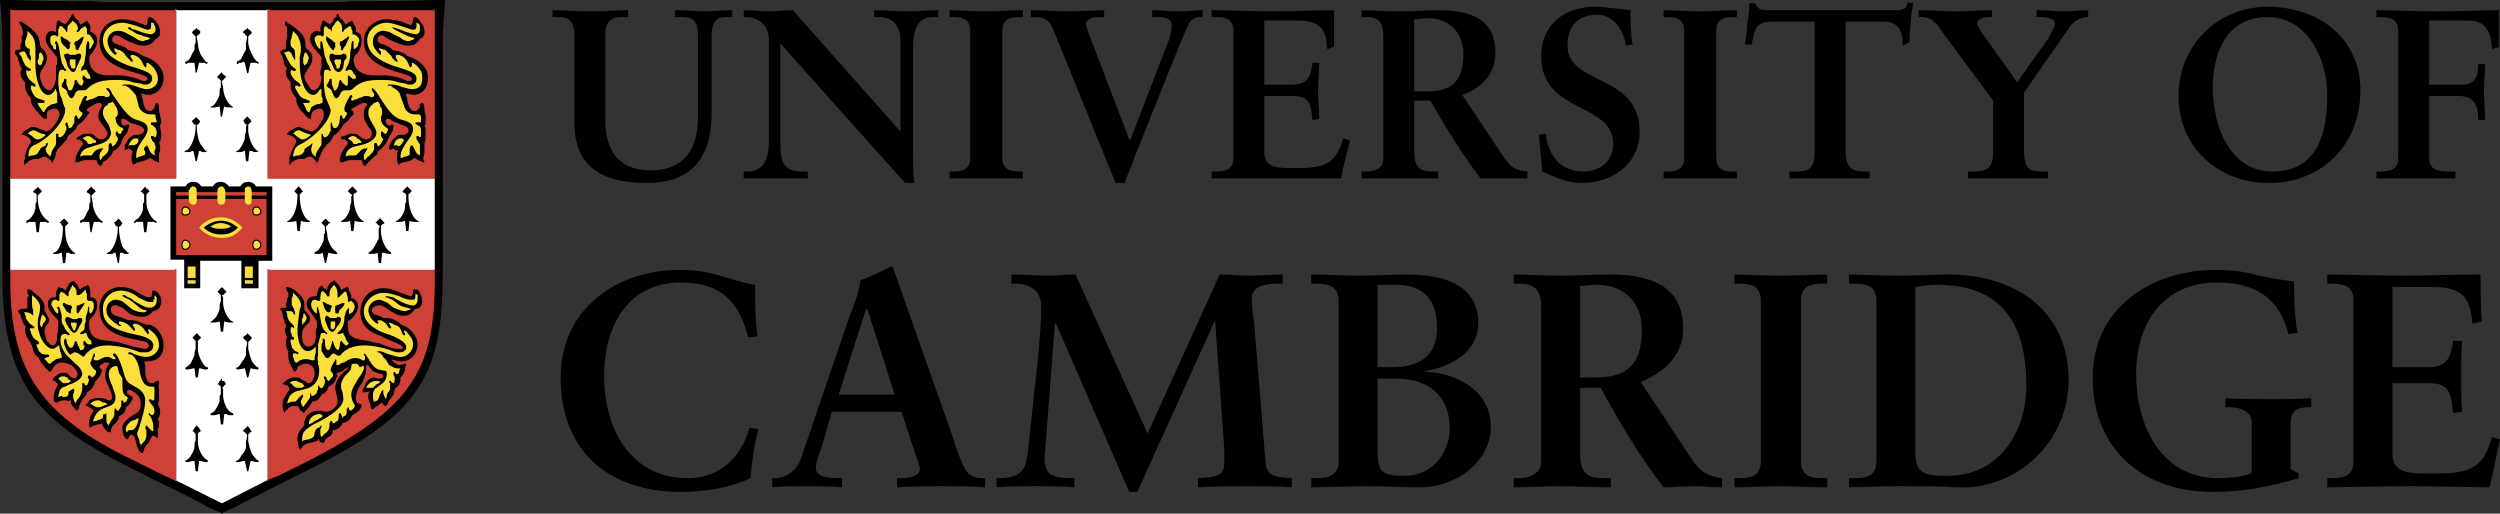 <?xml version="1.0" encoding="UTF-8" standalone="no"?>
<svg
   xmlns:dc="http://purl.org/dc/elements/1.1/"
   xmlns:cc="http://creativecommons.org/ns#"
   xmlns:rdf="http://www.w3.org/1999/02/22-rdf-syntax-ns#"
   xmlns:svg="http://www.w3.org/2000/svg"
   xmlns="http://www.w3.org/2000/svg"
   xmlns:sodipodi="http://sodipodi.sourceforge.net/DTD/sodipodi-0.dtd"
   xmlns:inkscape="http://www.inkscape.org/namespaces/inkscape"
   width="2279.371"
   height="468.277"
   viewBox="0 0 175.745 36.105"
   version="1.1"
   id="svg54"
   sodipodi:docname="cambridge.svg"
   inkscape:version="0.92.4 (5da689c313, 2019-01-14)">
  <rect x="0" y="0" width="175.745" height="36.105" fill="#333333" stroke="none"/>
  <defs
     id="defs58" />
  <sodipodi:namedview
     pagecolor="#ffffff"
     bordercolor="#666666"
     borderopacity="1"
     objecttolerance="10"
     gridtolerance="10"
     guidetolerance="10"
     inkscape:pageopacity="0"
     inkscape:pageshadow="2"
     inkscape:window-width="1280"
     inkscape:window-height="738"
     id="namedview56"
     showgrid="false"
     fit-margin-top="-0.1"
     fit-margin-left="0"
     fit-margin-right="0"
     fit-margin-bottom="0"
     inkscape:zoom="0.0944"
     inkscape:cx="1139.6792"
     inkscape:cy="234.1691"
     inkscape:window-x="0"
     inkscape:window-y="25"
     inkscape:window-maximized="1"
     inkscape:current-layer="svg54" />
  <g
     id="g52"
     style="clip-rule:evenodd;fill-rule:evenodd"
     transform="translate(-8.506,-78.328)">
    <path
       d="m 15.743,78.482 h 16.811 l 0.724,-0.081 h 1.77 c 0.804,0 2.091,0 4.021,-0.081 h 0.724 c -0.081,1.448 -0.161,2.011 -0.161,2.815 v 16.328 c 0,7.48 -1.689,10.053 -9.813,14.076 -0.322,0.16 -4.504,2.252 -4.906,2.492 l -0.402,0.162 -0.402,0.24 -0.482,-0.24 -0.402,-0.162 c -1.689,-0.965 -3.378,-1.689 -4.746,-2.412 C 11.079,108 8.667,105.426 8.667,97.463 V 81.136 c 0,-1.367 -0.081,-1.85 -0.161,-2.815 H 9.23 c 1.85,0.081 3.217,0.081 4.021,0.081 h 1.689 z"
       id="path4"
       inkscape:connector-curvature="0" />
    <path
       d="m 24.108,113.711 3.137,-1.607 h 0.081 V 97.223 l 0.08,0.08 H 39.069 V 90.869 H 27.326 V 78.964 l -0.081,0.081 h -6.274 l -0.161,-0.081 0.081,0.161 V 90.869 H 9.228 v 6.434 H 20.81 l 0.081,-0.08 v 14.8 l -0.081,0.081 h 0.081 z"
       id="path6"
       inkscape:connector-curvature="0"
       style="fill:#ffffff" />
    <path
       d="M 9.389,79.045 9.228,78.964 V 90.869 H 20.891 V 78.964 l -0.081,0.081 z m 18.097,0 -0.16,-0.081 V 90.869 H 39.069 V 78.964 l -0.081,0.081 z M 20.81,97.303 H 9.309 l -0.081,-0.08 v 0.805 c 0,6.436 2.171,9.572 8.767,12.709 l 2.091,1.045 0.724,0.322 0.081,0.08 V 97.223 Z m 6.596,0 -0.08,-0.08 v 14.881 l 0.08,-0.08 0.644,-0.242 c 8.929,-4.264 11.02,-6.756 11.02,-13.674 v -0.885 l -0.081,0.08 z"
       id="path8"
       inkscape:connector-curvature="0"
       style="fill:#cf4037" />
    <path
       d="m 11.158,91.432 c 0,0.08 0,0.08 0.081,0.08 0,0.081 0,0.081 0.08,0.081 0,0 0,0.081 0.081,0.081 0,0.081 0,0.081 0.081,0.081 l -0.081,0.08 -0.081,0.081 -0.08,0.081 -0.081,0.081 v 0.08 c 0,0.804 0.241,1.368 0.724,1.689 l 0.08,0.081 -0.08,0.08 -0.161,-0.08 h -0.403 l -0.08,0.724 h -0.161 l -0.08,-0.724 h -0.483 l -0.081,0.08 c -0.08,0 -0.08,-0.08 -0.08,-0.08 v -0.081 l 0.161,-0.08 c 0.161,-0.08 0.241,-0.241 0.402,-0.482 0,-0.161 0.081,-0.241 0.081,-0.322 0,-0.241 0,-0.402 0.08,-0.402 v -0.563 l -0.08,-0.081 -0.161,-0.081 v -0.08 c 0,0 0.081,0 0.081,-0.081 0.161,-0.083 0.161,-0.083 0.241,-0.243 z m 3.78,0 c 0.081,0.161 0.081,0.161 0.242,0.241 0,0.081 0,0.081 0.08,0.081 l -0.08,0.08 -0.08,0.08 -0.081,0.081 -0.081,0.081 v 0.08 l 0.081,0.402 c 0,0.483 0.322,1.126 0.644,1.287 l 0.081,0.081 -0.081,0.08 -0.161,-0.08 H 15.1 l -0.161,0.724 h -0.081 l -0.08,-0.724 h -0.483 l -0.081,0.08 c -0.081,0 -0.081,-0.08 -0.081,-0.08 v -0.081 l 0.161,-0.08 c 0.161,-0.08 0.161,-0.161 0.321,-0.482 0.081,-0.161 0.161,-0.241 0.161,-0.322 0,-0.241 0,-0.402 0.08,-0.402 v -0.482 -0.081 c -0.08,0 -0.08,-0.081 -0.161,-0.081 l -0.081,-0.081 v -0.08 l 0.081,-0.081 0.081,-0.081 0.08,-0.081 c 0.002,0.001 0.002,0.001 0.082,-0.079 z m -1.93,2.252 0.081,0.08 0.081,0.08 0.08,0.081 0.081,0.08 -0.161,0.161 -0.081,0.08 v 0.081 c 0,0.885 0.161,1.368 0.643,1.77 h 0.081 l -0.081,0.081 H 13.491 L 13.33,96.097 h -0.161 l -0.081,0.724 h -0.161 l -0.08,-0.724 h -0.081 l -0.161,0.081 h -0.402 l 0.08,-0.081 0.161,-0.081 c 0.322,-0.241 0.482,-0.964 0.482,-1.688 v -0.081 l -0.08,-0.08 -0.081,-0.161 h -0.081 z m 3.781,0 c 0.161,0.08 0.161,0.16 0.322,0.321 l -0.081,0.161 -0.08,0.08 h -0.081 v 0.081 c 0,0.563 0.161,1.207 0.322,1.448 l 0.241,0.241 0.08,0.081 h 0.081 l -0.081,0.081 h -0.241 l -0.16,-0.081 H 16.95 l -0.081,0.724 h -0.081 l -0.161,-0.724 h -0.081 l -0.161,0.081 h -0.403 l 0.081,-0.081 0.161,-0.081 c 0.322,-0.321 0.563,-0.964 0.563,-1.688 v -0.081 h -0.08 l -0.081,-0.08 -0.081,-0.161 h -0.08 c 0.08,0 0.08,-0.08 0.161,-0.08 0,0 0,-0.081 0.081,-0.081 l 0.08,-0.08 v -0.081 z m 1.93,-2.252 c 0.08,0.161 0.08,0.161 0.241,0.241 0,0.081 0,0.081 0.081,0.081 l -0.081,0.08 -0.081,0.081 -0.081,0.081 v 0.563 c 0,0.483 0.322,1.126 0.644,1.287 l 0.081,0.081 c 0,0 0,0.08 -0.081,0.08 l -0.08,-0.08 H 19.12 18.88 l -0.081,0.724 h -0.161 l -0.081,-0.724 h -0.483 l -0.081,0.08 c -0.081,0 -0.081,-0.08 -0.081,-0.08 l 0.081,-0.081 0.081,-0.08 c 0.161,-0.08 0.241,-0.161 0.402,-0.482 0.081,-0.161 0.081,-0.241 0.081,-0.322 0,-0.241 0,-0.402 0.081,-0.402 v -0.563 l -0.081,-0.081 -0.081,-0.081 c 0,0 -0.08,0 -0.08,-0.08 0,0 0.08,0 0.08,-0.081 0.081,0 0.081,-0.081 0.081,-0.081 0,0 0.081,0 0.081,-0.081 10e-4,0 0.081,0 0.081,-0.08 z m 10.778,0 0.081,0.08 0.081,0.081 c 0,0.081 0.081,0.081 0.081,0.081 0,0.081 0,0.081 0.08,0.081 l -0.08,0.08 -0.081,0.081 -0.081,0.081 v 0.081 c 0,0.804 0.241,1.528 0.644,1.769 0.08,0 0.08,0.081 0.08,0.081 h -0.16 c -0.161,0 -0.322,0 -0.483,-0.081 l -0.081,0.724 h -0.161 l -0.081,-0.724 c -0.161,0.081 -0.402,0.081 -0.483,0.081 h -0.161 c 0,0 0,-0.081 0.081,-0.081 0.402,-0.241 0.644,-0.965 0.644,-1.769 v -0.081 l -0.081,-0.081 -0.081,-0.081 -0.081,-0.08 c 0,0 0.081,0 0.081,-0.081 0,0 0.081,0 0.081,-0.081 l 0.081,-0.081 z m 3.781,0 0.08,0.08 0.081,0.081 0.081,0.081 0.08,0.081 v 0.08 l -0.161,0.081 -0.081,0.081 v 0.081 c 0,0.804 0.241,1.528 0.644,1.769 0.081,0 0.081,0.081 0.081,0.081 h -0.161 c -0.081,0 -0.322,0 -0.483,-0.081 l -0.081,0.724 h -0.161 l -0.081,-0.724 c -0.161,0.081 -0.322,0.081 -0.482,0.081 h -0.161 c 0,-0.081 0.081,-0.081 0.081,-0.081 0.081,-0.08 0.241,-0.16 0.322,-0.321 0.161,-0.241 0.241,-0.482 0.241,-0.644 0,-0.162 0.081,-0.322 0.081,-0.322 v -0.402 l 0.081,-0.161 h -0.081 l -0.241,-0.241 0.081,-0.081 0.08,-0.081 0.081,-0.081 z m -1.85,2.252 v 0.08 c 0.081,0 0.081,0 0.081,0.08 0.08,0 0.08,0 0.08,0.081 0.081,0 0.081,0 0.161,0.08 h -0.081 l -0.081,0.081 -0.08,0.081 -0.081,0.08 v 0.161 l 0.081,0.322 c 0,0.563 0.321,1.126 0.643,1.286 0,0.081 0.081,0.081 0.081,0.162 H 31.99 c -0.081,0 -0.322,-0.081 -0.402,-0.081 l -0.161,0.724 h -0.081 l -0.161,-0.724 c -0.08,0.081 -0.321,0.081 -0.482,0.081 -0.08,0 -0.08,0 -0.08,-0.081 l 0.08,-0.081 c 0.081,0 0.241,-0.16 0.322,-0.321 0.161,-0.242 0.242,-0.483 0.242,-0.563 0,-0.241 0,-0.402 0.08,-0.402 v -0.483 l -0.08,-0.08 -0.081,-0.081 -0.08,-0.081 c 0,-0.08 0.08,-0.08 0.08,-0.08 0.081,-0.161 0.161,-0.161 0.242,-0.241 z m 3.78,0 c 0.081,0 0.081,0 0.081,0.08 0.08,0 0.08,0 0.08,0.08 0,0 0.081,0 0.081,0.081 0,0 0.081,0 0.081,0.08 -0.081,0.081 -0.081,0.081 -0.161,0.081 0,0.081 -0.08,0.081 -0.08,0.081 v 0.563 c 0.08,0.563 0.322,1.126 0.644,1.286 0.08,0.081 0.08,0.081 0.08,0.162 h -0.161 c -0.081,0 -0.322,-0.081 -0.483,-0.081 l -0.08,0.724 h -0.161 l -0.08,-0.724 c -0.161,0.081 -0.322,0.081 -0.483,0.081 -0.081,0 -0.161,0 -0.161,-0.081 0,0 0.08,0 0.08,-0.081 0.081,0 0.241,-0.16 0.322,-0.321 0.161,-0.242 0.241,-0.483 0.321,-0.563 v -0.724 l 0.081,-0.161 -0.081,-0.08 -0.08,-0.081 -0.081,-0.081 h -0.081 l 0.081,-0.08 z m 1.93,-2.252 0.081,0.08 0.08,0.081 0.08,0.081 0.081,0.081 -0.081,0.08 -0.08,0.081 -0.08,0.081 v 0.081 c 0,0.804 0.241,1.528 0.643,1.769 0.081,0 0.081,0.081 0.081,0.081 h -0.162 c -0.161,0 -0.321,0 -0.482,-0.081 l -0.08,0.724 h -0.161 l -0.08,-0.724 c -0.161,0.081 -0.402,0.081 -0.483,0.081 h -0.161 c 0,-0.081 0,-0.081 0.081,-0.081 0.081,-0.08 0.241,-0.16 0.322,-0.321 0.161,-0.241 0.242,-0.482 0.242,-0.644 0,-0.162 0,-0.322 0.08,-0.322 v -0.563 l -0.08,-0.081 -0.161,-0.081 v -0.08 l 0.08,-0.081 0.081,-0.081 0.08,-0.081 z m -14.8,10.295 c 0.081,0.082 0.081,0.162 0.242,0.242 0,0.08 0.081,0.08 0.081,0.08 l -0.081,0.08 -0.081,0.08 -0.081,0.082 v 0.562 c 0,0.322 0.161,0.723 0.322,0.965 0.081,0.16 0.241,0.322 0.322,0.322 0.081,0 0.081,0.08 0.081,0.08 0,0 0,0.08 -0.161,0.08 -0.161,0 -0.321,-0.08 -0.482,-0.08 l -0.081,0.643 h -0.161 l -0.081,-0.643 c -0.161,0 -0.322,0.08 -0.483,0.08 h -0.08 c -0.081,0 -0.081,-0.08 -0.081,-0.08 0,0 0,-0.08 0.081,-0.08 0.08,-0.08 0.241,-0.162 0.322,-0.322 0.161,-0.322 0.241,-0.482 0.241,-0.562 0,-0.242 0.081,-0.402 0.081,-0.402 v -0.562 l -0.081,-0.082 -0.081,-0.08 -0.081,-0.08 c 0.081,0 0.081,0 0.081,-0.08 0.081,0 0.081,-0.08 0.081,-0.08 0,0 0.081,0 0.081,-0.08 0,-0.001 0.08,-0.001 0.08,-0.083 z m 3.54,0 c 0.08,0.082 0.161,0.162 0.241,0.242 l 0.081,0.08 v 0.08 l -0.081,0.08 -0.081,0.082 -0.081,0.08 v 0.482 c 0.081,0.322 0.161,0.723 0.322,0.965 0.161,0.16 0.241,0.322 0.322,0.322 0.081,0 0.081,0.08 0.081,0.08 0,0 0,0.08 -0.081,0.08 -0.161,0 -0.402,-0.08 -0.482,-0.08 l -0.161,0.643 h -0.08 l -0.161,-0.643 c -0.081,0 -0.322,0.08 -0.402,0.08 h -0.08 c -0.081,0 -0.161,-0.08 -0.161,-0.08 0,0 0.081,-0.08 0.161,-0.08 0.08,-0.08 0.161,-0.162 0.241,-0.322 0.241,-0.322 0.322,-0.482 0.322,-0.562 v -0.402 l 0.081,-0.402 v -0.08 l -0.081,-0.08 -0.161,-0.162 -0.08,-0.08 c 0.08,0 0.08,0 0.08,-0.08 0.081,0 0.081,-0.08 0.161,-0.08 l 0.081,-0.08 z m -1.77,3.218 v 0.16 h 0.161 l 0.08,0.16 0.081,0.082 h -0.081 l -0.08,0.08 c 0,0 0,0.08 -0.08,0.08 0,0 0,0.08 -0.081,0.08 l 0.081,0.08 v 0.402 c 0,0.562 0.321,1.207 0.643,1.287 l 0.081,0.08 v 0.08 H 24.51 c 0,-0.08 -0.08,-0.08 -0.161,-0.08 h -0.08 l -0.08,0.725 h -0.161 l -0.081,-0.725 h -0.081 l -0.241,0.08 h -0.242 c -0.08,0 -0.08,0 -0.08,-0.08 l 0.08,-0.08 c 0.081,0 0.241,-0.16 0.322,-0.322 0.161,-0.24 0.241,-0.482 0.241,-0.562 0,-0.242 0,-0.402 0.081,-0.402 v -0.562 l -0.081,-0.08 -0.081,-0.08 h -0.08 l 0.08,-0.082 0.081,-0.16 0.081,-0.08 z m -1.77,3.297 0.081,0.08 0.081,0.082 0.081,0.16 0.081,0.08 H 22.58 l -0.081,0.08 -0.081,0.08 v 0.564 c 0,0.562 0.322,1.125 0.644,1.287 l 0.081,0.08 -0.081,0.08 h -0.081 c -0.08,0 -0.241,-0.08 -0.482,-0.08 l -0.081,0.723 h -0.161 l -0.081,-0.723 c -0.241,0 -0.402,0.08 -0.483,0.08 -0.161,0 -0.161,0 -0.161,-0.08 l 0.081,-0.08 c 0.08,0 0.241,-0.162 0.322,-0.322 0.161,-0.242 0.241,-0.482 0.241,-0.564 0,-0.24 0,-0.4 0.081,-0.4 v -0.564 c -0.081,0 -0.081,-0.08 -0.081,-0.08 l -0.081,-0.08 h -0.081 l 0.081,-0.08 0.081,-0.16 0.081,-0.082 z m 3.54,0 0.08,0.08 0.081,0.082 0.081,0.16 0.081,0.08 -0.081,0.08 c -0.081,0 -0.081,0.08 -0.081,0.08 -0.081,0 -0.081,0.082 -0.081,0.082 v 0.482 c 0.081,0.32 0.161,0.723 0.322,0.965 0.161,0.16 0.241,0.322 0.322,0.322 l 0.081,0.08 c 0,0.08 0,0.08 -0.081,0.08 -0.161,0 -0.322,-0.08 -0.482,-0.08 l -0.161,0.723 h -0.08 l -0.161,-0.723 c -0.241,0 -0.322,0.08 -0.402,0.08 h -0.08 c -0.081,0 -0.161,0 -0.161,-0.08 0,0 0.081,0 0.161,-0.08 0.08,0 0.161,-0.162 0.241,-0.322 0.241,-0.242 0.322,-0.482 0.322,-0.564 v -0.4 l 0.081,-0.402 v -0.08 l -0.081,-0.082 -0.081,-0.08 -0.081,-0.08 h -0.08 l 0.08,-0.08 0.161,-0.16 0.081,-0.082 v -0.081 z m -1.77,-9.732 0.081,0.08 0.08,0.08 0.08,0.082 0.081,0.08 -0.081,0.08 -0.08,0.08 -0.08,0.08 h -0.081 l 0.081,0.162 v 0.32 c 0,0.564 0.321,1.207 0.643,1.369 0,0 0.081,0 0.081,0.08 h -0.161 c -0.08,0 -0.241,0 -0.482,-0.08 l -0.08,0.723 h -0.161 l -0.081,-0.723 c -0.241,0.08 -0.402,0.08 -0.482,0.08 h -0.161 c 0,-0.08 0,-0.08 0.08,-0.08 l 0.322,-0.322 c 0.161,-0.322 0.241,-0.482 0.241,-0.645 0,-0.16 0,-0.402 0.081,-0.402 v -0.482 l -0.081,-0.08 -0.081,-0.08 -0.08,-0.08 0.08,-0.08 0.081,-0.082 0.081,-0.08 z m -1.77,-18.259 v 0.08 l 0.081,0.081 c 0.081,0 0.081,0.081 0.161,0.081 v 0.161 l -0.08,0.08 -0.081,0.08 c 0,0 -0.081,0 -0.081,0.081 v 0.081 l 0.081,0.402 c 0,0.322 0.161,0.804 0.322,0.965 l 0.161,0.241 0.08,0.081 0.161,0.08 -0.161,0.081 -0.08,-0.081 H 22.5 l -0.161,0.644 -0.08,0.08 -0.081,-0.724 h -0.483 l -0.08,0.081 c -0.081,0 -0.081,-0.081 -0.081,-0.081 v -0.08 c 0,0 0.081,0 0.161,-0.081 0.161,-0.081 0.161,-0.161 0.322,-0.483 0.081,-0.161 0.161,-0.241 0.161,-0.322 0,-0.241 0,-0.402 0.081,-0.402 v -0.483 l -0.081,-0.081 -0.081,-0.08 -0.081,-0.081 v -0.081 l 0.081,-0.08 c 0.081,-0.079 0.161,-0.079 0.241,-0.24 z m 3.54,0 c 0.08,0.161 0.161,0.161 0.241,0.241 l 0.081,0.08 v 0.081 l -0.081,0.081 -0.081,0.08 -0.081,0.081 v 0.483 c 0.081,0.482 0.402,1.126 0.644,1.287 0.081,0 0.081,0.08 0.081,0.08 v 0.081 l -0.161,-0.081 h -0.403 l -0.161,0.724 h -0.08 l -0.161,-0.724 -0.081,-0.08 -0.161,0.08 h -0.161 l -0.08,0.081 h -0.081 v -0.081 -0.08 l 0.161,-0.081 c 0.161,-0.081 0.161,-0.161 0.322,-0.483 0.081,-0.161 0.161,-0.241 0.161,-0.322 v -0.402 l 0.081,-0.402 v -0.081 l -0.081,-0.081 -0.081,-0.08 c 0,-0.081 -0.081,-0.081 -0.081,-0.081 l -0.08,-0.081 c 0.08,0 0.08,0 0.08,-0.08 0.081,0 0.081,-0.081 0.161,-0.081 l 0.081,-0.081 c 0.002,0.003 0.002,0.003 0.002,-0.078 z m -1.77,3.137 v 0.08 l 0.081,0.081 c 0.08,0.08 0.08,0.08 0.16,0.08 0,0.08 0,0.08 0.081,0.08 l -0.081,0.081 -0.08,0.08 -0.08,0.081 -0.081,0.081 v 0.08 l 0.081,0.322 c 0,0.563 0.321,1.207 0.643,1.368 l 0.081,0.081 h -0.242 c -0.081,0 -0.322,0 -0.402,-0.081 l -0.161,0.724 h -0.08 l -0.081,-0.724 c -0.161,0.081 -0.402,0.081 -0.563,0.081 h -0.08 c 0,0 0,-0.081 0.08,-0.081 0.081,0 0.241,-0.161 0.322,-0.322 0.161,-0.241 0.241,-0.483 0.241,-0.563 0,-0.241 0,-0.402 0.081,-0.402 v -0.482 c 0,-0.081 0,-0.081 -0.081,-0.081 v -0.081 l -0.161,-0.08 V 83.71 l 0.08,-0.08 0.081,-0.08 0.081,-0.081 z m -1.85,3.137 0.08,0.081 0.081,0.08 0.081,0.08 0.081,0.081 -0.081,0.16 -0.081,0.081 h -0.081 v 0.08 c 0,0.563 0.161,1.207 0.322,1.368 l 0.241,0.322 0.08,0.08 h 0.081 l -0.081,0.081 H 22.74 L 22.579,88.938 H 22.5 l -0.161,0.724 h -0.08 l -0.161,-0.724 h -0.081 l -0.161,0.081 h -0.403 l 0.081,-0.081 0.161,-0.08 c 0.322,-0.322 0.563,-0.965 0.563,-1.689 v -0.08 h -0.081 l -0.081,-0.081 c 0,-0.08 -0.081,-0.08 -0.081,-0.16 h -0.08 c 0.08,0 0.08,-0.081 0.161,-0.081 0,0 0,-0.08 0.081,-0.08 l 0.081,-0.08 z m 3.62,0 c 0.08,0 0.08,0.081 0.08,0.081 0.081,0 0.081,0.08 0.081,0.08 0,0 0.081,0 0.081,0.08 l 0.081,0.081 -0.161,0.16 -0.081,0.081 v 0.483 c 0.081,0.563 0.242,1.045 0.644,1.367 h 0.081 l -0.081,0.081 H 26.36 L 26.2,88.938 h -0.161 l -0.081,0.724 h -0.161 l -0.081,-0.724 c -0.161,0 -0.161,0.081 -0.241,0.081 h -0.403 l 0.081,-0.081 0.161,-0.08 c 0.081,-0.161 0.161,-0.161 0.322,-0.563 0.081,-0.161 0.081,-0.241 0.081,-0.322 0,-0.161 0.081,-0.402 0.081,-0.402 v -0.322 l 0.081,-0.161 h -0.081 l -0.081,-0.081 -0.081,-0.16 h -0.08 c 0.08,0 0.08,-0.081 0.08,-0.081 z m -7.481,-1.608 0.08,0.161 c 0,0.081 0.081,0.241 0.081,0.322 0.081,0.563 0.241,0.724 0.483,0.724 0.161,0 0.322,-0.161 0.322,-0.241 l 0.08,-0.242 0.081,-0.08 c 0.081,0 0.161,0.161 0.161,0.402 0,0.08 0,0.241 0.08,0.482 0,0.161 0.081,0.321 0.081,0.402 0,0.16 -0.081,0.241 -0.081,0.321 0,0.241 0.081,0.482 0.081,0.644 0,0.241 -0.081,0.482 -0.161,0.563 0.08,0.161 0.08,0.241 0.08,0.402 0,0.081 0,0.241 -0.08,0.322 v 0.643 L 19.443,89.661 19.282,89.58 c -0.081,-0.08 -0.161,-0.08 -0.241,-0.161 -0.242,0.161 -0.242,0.161 -0.805,0.322 -0.081,0 -0.161,0 -0.161,0.08 -0.081,0 -0.161,0.081 -0.161,0.081 -0.08,0 -0.161,-0.161 -0.161,-0.483 0,-0.161 0.081,-0.402 0.081,-0.482 -0.161,-0.08 -0.241,-0.161 -0.322,-0.161 0,0 -0.08,0.081 -0.16,0.081 h -0.081 v -0.081 -0.241 l 0.161,-0.242 c 0,-0.08 0.08,-0.161 0.241,-0.322 0.081,-0.08 0.161,-0.08 0.241,-0.161 h 0.322 c 0.241,-0.081 0.402,-0.161 0.402,-0.322 0,-0.161 -0.161,-0.241 -0.322,-0.322 l -0.482,-0.161 c -0.081,0 -0.241,-0.08 -0.322,-0.16 -0.241,-0.161 -0.321,-0.161 -0.401,-0.161 -0.081,0 -0.081,0 -0.081,0.161 0,0.16 0.081,0.321 0.241,0.321 0.081,0 0.081,0 0.081,-0.08 h 0.16 c 0,0 0.081,0 0.081,0.08 l -0.081,0.241 c 0,0.081 -0.08,0.322 -0.321,0.563 l -0.08,0.161 c -0.081,0.322 -0.242,0.563 -0.483,0.724 -0.081,0.08 -0.161,0.08 -0.161,0.08 0,0 0,0.081 -0.081,0.161 0,0.08 -0.081,0.161 -0.161,0.241 l -0.241,0.241 c -0.161,0.081 -0.241,0.161 -0.241,0.161 L 15.662,89.9 c 0,0.081 -0.081,0.081 -0.081,0.081 -0.081,0 -0.161,-0.081 -0.241,-0.241 0,-0.161 -0.081,-0.161 -0.161,-0.161 h -0.643 c -0.161,0 -0.402,0.081 -0.563,0.161 h -0.08 c 0,0 -0.08,0 -0.08,-0.081 v -0.081 c 0,-0.161 0.08,-0.482 0.321,-0.804 0.081,-0.161 0.081,-0.161 0.241,-0.322 A 0.63,0.63 0 0 0 14.054,88.13 h -0.161 v -0.081 c 0,-0.081 0.08,-0.081 0.241,-0.161 0.161,-0.161 0.402,-0.161 0.482,-0.161 0.241,0 0.402,0 0.563,0.161 0.241,0.241 0.321,0.241 0.482,0.241 0.161,0 0.402,-0.161 0.402,-0.402 0,-0.081 -0.081,-0.241 -0.241,-0.482 -0.322,-0.402 -0.402,-0.563 -0.402,-0.804 0,-0.161 0.08,-0.402 0.161,-0.482 l 0.081,-0.161 v -0.081 c 0,-0.081 -0.081,-0.161 -0.161,-0.161 -0.161,0 -0.482,0.161 -0.724,0.322 -0.081,0 -0.161,0.161 -0.161,0.161 v 0.081 l 0.161,0.081 v 0.08 l -0.081,0.081 -0.161,0.242 c -0.081,0.08 -0.241,0.321 -0.402,0.401 -0.08,0.081 -0.08,0.081 -0.161,0.081 0,0 0,0.08 -0.08,0.161 0,0.161 -0.241,0.322 -0.402,0.482 -0.08,0.081 -0.161,0.081 -0.161,0.081 0,0 0,0.081 -0.081,0.161 0,0.081 -0.08,0.161 -0.08,0.242 -0.161,0.08 -0.242,0.241 -0.242,0.241 l -0.322,0.322 c -0.08,0.081 -0.161,0.241 -0.241,0.643 l -0.161,0.322 c -0.081,0 -0.081,0 -0.081,-0.081 -0.241,-0.242 -0.402,-0.322 -0.482,-0.322 h -0.081 c -0.081,0.08 -0.242,0.08 -0.322,0.161 h -0.322 c -0.322,0.08 -0.402,0.161 -0.563,0.321 l -0.08,0.081 c -0.081,0 -0.081,-0.081 -0.081,-0.081 v -0.161 l 0.081,-0.242 c 0,-0.241 0.08,-0.482 0.16,-0.643 l 0.161,-0.322 c 0.081,-0.081 0.081,-0.081 0.081,-0.161 0,-0.241 -0.242,-0.402 -0.563,-0.482 h -0.081 c 0,-0.081 0.081,-0.161 0.161,-0.241 0.241,-0.161 0.483,-0.322 0.644,-0.322 0.161,0 0.322,0.081 0.482,0.161 l 0.242,0.081 c 0.081,0 0.161,0.081 0.161,0.081 0.241,0 0.483,-0.241 0.805,-0.724 0.08,-0.241 0.161,-0.322 0.161,-0.483 0,-0.241 -0.161,-0.402 -0.322,-0.402 -0.161,0 -0.322,0.08 -0.482,0.161 C 11.8,86.202 11.8,86.362 11.8,86.443 v 0.161 c 0,0.08 -0.081,0.08 -0.081,0.08 -0.161,0 -0.241,-0.08 -0.644,-0.563 -0.321,-0.402 -0.402,-0.483 -0.402,-0.885 -0.322,-0.402 -0.402,-0.644 -0.402,-0.885 V 84.11 c -0.242,-0.241 -0.322,-0.402 -0.322,-0.724 0,-0.08 0.081,-0.08 0.081,-0.241 C 9.949,82.984 9.869,82.904 9.869,82.743 L 9.788,82.582 A 0.615,0.615 0 0 0 9.627,82.18 C 9.55,82.101 9.55,82.021 9.55,82.021 9.55,81.86 9.631,81.86 9.952,81.779 v -0.241 c 0,-0.08 0,-0.081 0.081,-0.241 v -0.402 c 0.081,-0.081 0.081,-0.241 0.081,-0.322 0,0 0,-0.08 -0.081,-0.321 0,-0.081 -0.081,-0.161 -0.081,-0.161 -0.08,-0.08 -0.08,-0.161 -0.08,-0.161 0,-0.08 0,-0.08 0.08,-0.08 0.081,0 0.322,0.161 0.644,0.402 0.563,0.482 0.644,0.643 0.724,1.206 0,0.081 0.081,0.161 0.081,0.242 a 0.843,0.843 0 0 1 0.402,0.724 c 0,0.161 -0.081,0.402 -0.241,0.644 l -0.161,0.242 c -0.081,0.16 -0.081,0.241 -0.081,0.401 0,0.161 0.081,0.322 0.161,0.563 0.161,0.241 0.322,0.402 0.482,0.402 0.242,0 0.483,-0.483 0.483,-0.966 v -0.321 -0.322 c 0,-0.161 0.081,-0.241 0.081,-0.241 v -0.402 c 0,-0.08 -0.081,-0.161 -0.161,-0.241 l -0.161,-0.241 c -0.322,-0.322 -0.483,-0.644 -0.483,-0.885 0,-0.322 0.161,-0.563 0.483,-0.563 0.08,0 0.08,0.08 0.241,0.08 v -0.08 c 0,-0.402 0.081,-0.724 0.161,-0.724 h 0.081 l 0.161,0.16 0.241,0.081 v 0.08 c 0,-0.08 0.081,-0.08 0.161,-0.241 0,-0.08 0.081,-0.08 0.161,-0.241 0,-0.081 0.08,-0.081 0.08,-0.081 0,-0.081 0,-0.081 0.081,-0.161 0,0 0,-0.081 0.081,-0.081 0,0 0,0.081 0.08,0.161 0,0.081 0,0.081 0.161,0.241 0.08,0.081 0.161,0.081 0.161,0.161 0,0 0,0.08 0.08,0.161 v 0.08 c 0.081,-0.08 0.161,-0.08 0.241,-0.161 l 0.161,-0.08 0.08,-0.08 c 0,0 0,0.08 0.081,0.08 0,0.08 0,0.08 0.081,0.161 0.08,0.16 0.08,0.241 0.08,0.321 v 0.241 c 0.322,0.081 0.483,0.322 0.483,0.644 0,0.241 -0.161,0.563 -0.402,0.885 -0.161,0.161 -0.161,0.242 -0.161,0.322 0,0.804 0.482,1.207 1.368,1.207 h 0.724 c 0.402,0 0.643,0.08 1.045,0.161 0.483,0.161 0.644,0.241 0.724,0.241 0.08,0 0.161,0 0.161,-0.081 0.081,0 0.081,0 0.081,-0.081 0,-0.161 -0.241,-0.241 -1.045,-0.482 -1.689,-0.482 -2.333,-1.126 -2.333,-2.172 0,-0.885 0.644,-1.528 1.609,-1.528 0.241,0 0.724,0.081 0.965,0.161 l 0.402,0.161 c 0.081,0 0.161,0.08 0.242,0.08 0.161,0 0.161,-0.161 0.161,-0.402 0,-0.08 0.081,-0.161 0.161,-0.161 0.08,0 0.322,0.161 0.482,0.402 0.161,0.161 0.241,0.483 0.241,0.644 0,0.241 -0.08,0.402 -0.322,0.483 -0.241,0.402 -0.563,0.482 -0.885,0.482 -0.322,0 -0.724,-0.161 -1.367,-0.482 -0.241,-0.161 -0.402,-0.242 -0.482,-0.242 -0.241,0 -0.322,0.161 -0.322,0.322 0,0.08 0.081,0.241 0.402,0.321 0.402,0.161 0.563,0.161 0.724,0.402 0.483,0.081 0.724,0.161 1.046,0.402 0.885,0.241 1.448,0.885 1.448,1.528 0,0.724 -0.483,1.206 -1.126,1.206 -0.165,0.002 -0.245,-0.078 -0.487,-0.078 z m 18.661,0 v 0.161 c 0.08,0.081 0.08,0.241 0.08,0.322 0.161,0.563 0.241,0.724 0.563,0.724 0.161,0 0.241,-0.161 0.321,-0.241 V 85.64 c 0.081,0 0.081,-0.08 0.161,-0.08 0.08,0 0.161,0.161 0.161,0.402 0,0.08 0,0.241 0.081,0.482 v 0.482 c 0,0.08 0,0.161 -0.081,0.241 l 0.081,0.161 v 0.321 c 0,0.483 0,0.563 -0.081,0.724 v 0.724 l -0.08,0.321 v 0.161 c 0.08,0.081 0.08,0.081 0.08,0.161 h -0.08 l -0.161,-0.081 -0.241,-0.081 c -0.081,-0.08 -0.081,-0.08 -0.241,-0.161 -0.161,0.161 -0.161,0.161 -0.402,0.242 -0.322,0.081 -0.483,0.081 -0.563,0.161 l -0.08,0.081 c -0.081,0 -0.161,-0.161 -0.161,-0.402 0,-0.322 0,-0.483 0.081,-0.563 -0.241,-0.08 -0.322,-0.161 -0.402,-0.161 l -0.081,0.081 h -0.08 l -0.081,-0.081 c 0,-0.161 0.081,-0.322 0.161,-0.483 0.161,-0.241 0.402,-0.402 0.483,-0.482 h 0.402 c 0.241,-0.081 0.322,-0.161 0.322,-0.322 0,-0.161 -0.081,-0.241 -0.322,-0.322 l -0.402,-0.161 c -0.161,-0.08 -0.241,-0.08 -0.402,-0.16 -0.081,-0.081 -0.161,-0.161 -0.241,-0.161 h -0.081 c -0.081,0 -0.161,0 -0.161,0.161 0,0.16 0.161,0.321 0.322,0.321 0,0 0.08,0 0.08,-0.08 h 0.081 c 0.081,0 0.081,0.08 0.081,0.08 0,0.161 -0.081,0.482 -0.241,0.644 l -0.081,0.161 -0.081,0.161 a 1.63,1.63 0 0 1 -0.563,0.724 l -0.081,0.08 c 0,0 -0.08,0.081 -0.08,0.161 0,0.08 -0.081,0.161 -0.241,0.241 l -0.242,0.241 -0.161,0.161 -0.161,0.161 c 0,0.081 0,0.081 -0.08,0.081 -0.081,0 -0.161,-0.081 -0.161,-0.241 -0.08,-0.161 -0.08,-0.161 -0.161,-0.161 h -0.643 c -0.241,0 -0.482,0.081 -0.563,0.161 h -0.161 c 0,0 -0.08,-0.081 -0.08,-0.161 0,-0.322 0.241,-0.804 0.563,-1.126 0,-0.161 -0.081,-0.241 -0.241,-0.322 h -0.161 l -0.081,-0.081 c 0,-0.081 0.081,-0.161 0.242,-0.161 0.322,-0.161 0.402,-0.161 0.563,-0.161 0.161,0 0.321,0 0.482,0.161 0.322,0.241 0.402,0.241 0.482,0.241 0.241,0 0.402,-0.161 0.402,-0.402 0,-0.081 0,-0.241 -0.241,-0.482 -0.241,-0.402 -0.322,-0.563 -0.322,-0.885 0,-0.161 0,-0.322 0.161,-0.563 l 0.081,-0.081 c 0,-0.081 -0.081,-0.161 -0.241,-0.161 -0.081,0 -0.242,0.08 -0.402,0.161 -0.242,0.161 -0.483,0.242 -0.483,0.322 0,0.081 0.081,0.081 0.081,0.081 l 0.08,0.081 v 0.161 l -0.241,0.242 a 0.965,0.965 0 0 1 -0.402,0.401 c 0,0.081 -0.081,0.081 -0.081,0.081 l -0.081,0.161 c -0.081,0.161 -0.241,0.322 -0.402,0.482 -0.08,0.081 -0.161,0.081 -0.161,0.081 0,0.081 -0.081,0.081 -0.081,0.161 -0.081,0.161 -0.241,0.402 -0.402,0.483 l -0.241,0.322 c -0.081,0.081 -0.161,0.322 -0.322,0.643 -0.08,0.242 -0.08,0.322 -0.161,0.322 l -0.081,-0.081 c -0.161,-0.242 -0.321,-0.322 -0.402,-0.322 h -0.16 c -0.081,0.08 -0.161,0.08 -0.242,0.161 h -0.402 c -0.241,0.08 -0.402,0.161 -0.563,0.321 0,0.081 0,0.081 -0.081,0.081 V 89.66 89.418 c 0.081,-0.241 0.161,-0.482 0.242,-0.643 l 0.161,-0.322 c 0,0 0.081,-0.081 0.081,-0.161 0,-0.241 -0.241,-0.402 -0.563,-0.482 -0.081,0 -0.081,0 -0.081,-0.081 l 0.161,-0.161 c 0.242,-0.161 0.483,-0.322 0.644,-0.322 0.081,0 0.242,0.081 0.402,0.161 l 0.242,0.081 c 0.08,0 0.16,0.081 0.241,0.081 0.241,0 0.482,-0.241 0.724,-0.724 0.161,-0.241 0.161,-0.322 0.161,-0.483 0,-0.241 -0.081,-0.402 -0.322,-0.402 -0.08,0 -0.241,0.08 -0.402,0.161 -0.081,0.081 -0.161,0.241 -0.161,0.322 v 0.161 c 0,0.08 0,0.08 -0.081,0.08 -0.08,0 -0.16,-0.08 -0.321,-0.241 C 29.9,86.362 29.82,86.202 29.659,86.121 29.418,85.719 29.337,85.638 29.337,85.236 29.015,84.834 28.935,84.592 28.935,84.351 V 84.11 c -0.241,-0.321 -0.322,-0.402 -0.322,-0.644 0,-0.16 0,-0.241 0.081,-0.321 -0.161,-0.161 -0.161,-0.241 -0.241,-0.402 v -0.161 c -0.081,-0.161 -0.081,-0.322 -0.161,-0.402 -0.08,-0.081 -0.08,-0.161 -0.08,-0.161 0,-0.081 0.08,-0.161 0.321,-0.242 h 0.081 v -0.241 -0.241 l 0.081,-0.402 V 80.571 80.25 c -0.081,-0.081 -0.081,-0.161 -0.161,-0.161 v -0.161 c 0,0 0,-0.08 0.081,-0.08 0,0 0.081,0 0.081,0.08 0.322,0.161 0.724,0.483 0.965,0.724 0.241,0.241 0.322,0.483 0.322,1.046 0.321,0.241 0.482,0.402 0.482,0.724 0,0.242 -0.08,0.402 -0.241,0.644 -0.08,0.161 -0.161,0.242 -0.161,0.242 -0.08,0.16 -0.161,0.241 -0.161,0.401 0,0.161 0.081,0.322 0.242,0.563 0.16,0.241 0.241,0.402 0.402,0.402 0.322,0 0.563,-0.483 0.563,-0.966 l -0.081,-0.08 v -0.321 l 0.081,-0.242 v -0.643 c 0,-0.08 0,-0.08 -0.322,-0.482 -0.322,-0.322 -0.483,-0.644 -0.483,-0.885 0,-0.322 0.242,-0.563 0.483,-0.563 0.081,0 0.161,0.08 0.241,0.08 V 80.25 l 0.081,-0.241 c 0.08,-0.241 0.08,-0.241 0.161,-0.241 l 0.241,0.16 0.161,0.081 0.081,0.08 c 0,-0.08 0,-0.161 0.161,-0.241 0,-0.08 0.081,-0.161 0.081,-0.241 l 0.161,-0.081 v -0.161 c 0.081,0 0.081,-0.081 0.081,-0.081 0.081,0 0.081,0.081 0.081,0.161 0.081,0.081 0.081,0.081 0.081,0.161 l 0.161,0.08 c 0.081,0.081 0.161,0.241 0.241,0.402 l 0.161,-0.161 0.161,-0.08 c 0.081,0 0.081,-0.08 0.161,-0.08 v 0.08 c 0,0.08 0.08,0.08 0.08,0.161 0.161,0.241 0.161,0.241 0.161,0.402 v 0.161 c 0.321,0.081 0.402,0.241 0.402,0.644 0,0.241 -0.081,0.563 -0.322,0.885 -0.161,0.161 -0.241,0.242 -0.241,0.402 0,0.724 0.563,1.126 1.448,1.126 h 0.643 c 0.483,0 0.724,0.08 1.126,0.161 0.402,0.161 0.562,0.241 0.724,0.241 0.08,0 0.161,-0.081 0.161,-0.161 0,-0.161 -0.241,-0.241 -1.046,-0.482 -1.608,-0.482 -2.333,-1.126 -2.333,-2.172 0,-0.885 0.724,-1.528 1.608,-1.528 0.322,0 0.724,0.081 1.046,0.161 l 0.402,0.161 c 0.081,0 0.161,0.08 0.161,0.08 0.161,0 0.241,-0.161 0.241,-0.402 0,-0.08 0.081,-0.161 0.161,-0.161 0.08,0 0.241,0.161 0.402,0.402 0.161,0.161 0.241,0.483 0.241,0.644 0,0.241 -0.08,0.402 -0.322,0.483 -0.241,0.402 -0.482,0.482 -0.885,0.482 -0.241,0 -0.724,-0.161 -1.367,-0.482 -0.241,-0.161 -0.322,-0.242 -0.482,-0.242 -0.161,0 -0.241,0.161 -0.241,0.322 0,0.08 0.08,0.241 0.402,0.321 0.402,0.161 0.563,0.242 0.644,0.402 0.563,0.081 0.724,0.161 1.045,0.402 0.965,0.322 1.448,0.885 1.448,1.528 0,0.724 -0.402,1.206 -1.046,1.206 -0.166,0.003 -0.246,-0.077 -0.487,-0.077 z m -18.419,18.821 c 0.081,0.24 0.081,0.322 0.081,0.482 v 0.402 c 0.08,0.402 0.161,0.643 0.482,0.643 0.081,0 0.161,0 0.161,-0.08 l 0.161,-0.08 c 0.081,0 0.161,0 0.161,0.08 v 0.162 c -0.081,0.08 0,0.24 0,0.482 v 0.4 c 0,0.242 0,0.322 -0.081,0.484 0.081,0.16 0.161,0.4 0.161,0.562 0,0.24 -0.08,0.402 -0.161,0.482 0.081,0.242 0.081,0.242 0.081,0.402 0,0.08 0,0.242 -0.081,0.322 v 0.562 c 0,0 0,0.08 -0.081,0.08 l -0.081,-0.08 c -0.08,-0.08 -0.161,-0.08 -0.161,-0.08 -0.081,0 -0.081,0 -0.241,0.32 0,0.082 -0.081,0.162 -0.242,0.322 -0.08,0.16 -0.161,0.242 -0.161,0.322 0,0.08 -0.081,0.16 -0.081,0.24 h -0.081 c -0.161,0 -0.322,-0.32 -0.482,-1.045 -0.081,-0.16 -0.161,-0.24 -0.241,-0.24 -0.08,0 -0.161,0.08 -0.161,0.16 l -0.081,0.08 c 0,0.08 0,0.08 -0.08,0.08 -0.08,0 -0.161,-0.16 -0.241,-0.32 -0.08,-0.162 -0.08,-0.322 -0.08,-0.482 0,-0.322 0.241,-0.564 0.884,-0.967 0.322,-0.16 0.402,-0.402 0.402,-0.723 0,-0.322 -0.081,-0.484 -0.322,-0.725 -0.241,-0.16 -0.322,-0.242 -0.482,-0.242 -0.081,0 -0.161,0.082 -0.161,0.162 0,0.08 0.08,0.16 0.241,0.24 0.081,0 0.161,0.08 0.161,0.162 0,0 0,0.16 -0.161,0.32 a 0.623,0.623 0 0 1 -0.321,0.322 c 0,0.322 -0.161,0.482 -0.483,0.645 0,0.24 -0.081,0.24 -0.161,0.402 l -0.241,0.24 c -0.081,0.08 -0.161,0.242 -0.161,0.322 0,0.16 0,0.16 -0.081,0.16 -0.08,0 -0.241,-0.08 -0.402,-0.32 -0.081,-0.082 -0.081,-0.162 -0.161,-0.322 -0.081,0.08 -0.081,0.08 -0.322,0.08 -0.081,0.08 -0.161,0.08 -0.241,0.08 -0.161,0.08 -0.242,0.162 -0.242,0.162 0,0 -0.08,-0.082 -0.08,-0.162 v -0.16 c 0,-0.322 0.161,-0.645 0.322,-0.885 -0.161,-0.162 -0.322,-0.242 -0.483,-0.322 h -0.08 c 0,0 0,-0.08 0.08,-0.16 0.081,-0.082 0.161,-0.162 0.161,-0.242 0.161,-0.08 0.402,-0.16 0.644,-0.16 0.08,0 0.322,0 0.563,0.08 0.081,0.08 0.161,0.08 0.241,0.08 0.081,0 0.161,-0.08 0.161,-0.16 0,-0.242 -0.081,-0.482 -0.322,-0.965 -0.161,-0.322 -0.161,-0.484 -0.161,-0.645 0,-0.322 0.161,-0.725 0.322,-0.805 -0.08,-0.08 -0.161,-0.08 -0.241,-0.08 -0.08,0 -0.161,0 -0.241,0.08 -0.161,0.08 -0.242,0.162 -0.242,0.242 0,0 0,0.08 0.081,0.08 0.081,0.08 0.081,0.08 0.081,0.16 0,0.242 -0.241,0.564 -0.482,0.805 -0.081,0.322 -0.242,0.562 -0.563,0.725 0,0.16 -0.08,0.24 -0.241,0.402 -0.241,0.402 -0.321,0.482 -0.321,0.723 -0.081,0.08 -0.081,0.162 -0.081,0.162 -0.08,0 -0.16,-0.082 -0.241,-0.162 -0.08,-0.16 -0.161,-0.16 -0.161,-0.24 -0.081,-0.08 -0.081,-0.08 -0.081,-0.322 -0.08,0 -0.161,0.08 -0.161,0.08 l -0.161,-0.08 h -0.081 c -0.241,0 -0.483,0.08 -0.563,0.16 h -0.081 c -0.081,0 -0.161,-0.08 -0.161,-0.24 0,-0.402 0.081,-0.645 0.322,-1.045 -0.08,0 -0.08,-0.082 -0.161,-0.162 l -0.081,-0.08 h -0.081 l -0.08,-0.08 c 0,-0.08 0.161,-0.242 0.322,-0.322 0.161,-0.16 0.322,-0.16 0.482,-0.16 0.161,0 0.241,0 0.402,0.24 0.161,0.08 0.241,0.162 0.321,0.162 0.081,0 0.161,-0.082 0.161,-0.082 0,-0.08 0.08,-0.16 0.08,-0.16 0,-0.24 -0.241,-0.562 -0.482,-0.725 -0.241,-0.08 -0.402,-0.16 -0.643,-0.16 -0.242,0 -0.483,0.16 -0.563,0.322 l -0.161,0.24 c 0,0.082 -0.081,0.082 -0.081,0.082 -0.081,0 -0.081,0 -0.322,-0.242 l -0.241,-0.322 c -0.081,-0.08 -0.161,-0.16 -0.161,-0.24 -0.08,-0.082 -0.08,-0.162 -0.08,-0.162 l -0.081,-0.08 c -0.241,-0.16 -0.322,-0.402 -0.402,-0.805 -0.081,-0.08 -0.081,-0.08 -0.081,-0.16 -0.242,-0.322 -0.402,-0.643 -0.402,-0.965 0,-0.08 0,-0.08 0.08,-0.162 -0.161,-0.16 -0.161,-0.16 -0.322,-0.562 -0.081,-0.24 -0.081,-0.402 -0.241,-0.482 v -0.08 c 0,-0.08 0.081,-0.08 0.241,-0.162 h 0.402 v -0.24 -0.482 c 0,-0.08 0.081,-0.162 0.081,-0.162 0,-0.08 0,-0.08 -0.081,-0.24 v -0.08 -0.162 h 0.161 c 0.161,0.082 0.322,0.242 0.402,0.322 0.402,0.242 0.644,0.643 0.644,0.885 v 0.242 c 0,0.08 0,0.08 0.08,0.16 l 0.081,0.16 c 0.081,0.162 0.161,0.322 0.161,0.402 0,0.082 0,0.162 -0.161,0.322 -0.161,0.242 -0.161,0.322 -0.161,0.482 0,0.162 0.08,0.402 0.161,0.645 0.161,0.16 0.241,0.32 0.402,0.32 0.241,0 0.322,-0.24 0.322,-0.723 0.08,-0.322 0.08,-0.564 0.08,-0.805 v -0.08 c 0,-0.08 0,-0.162 -0.08,-0.242 l -0.322,-0.322 c -0.242,-0.32 -0.322,-0.482 -0.322,-0.723 0,-0.322 0.161,-0.482 0.402,-0.482 h 0.161 v -0.082 -0.24 c 0.081,-0.242 0.161,-0.402 0.241,-0.402 l 0.081,0.08 h 0.161 c 0.081,0.08 0.081,0.08 0.242,0.162 0,-0.162 0.08,-0.242 0.161,-0.402 0.081,-0.162 0.241,-0.242 0.322,-0.242 0,0 0.08,0 0.161,0.08 l 0.16,0.242 c 0,0 0.081,0.08 0.081,0.16 l 0.08,0.08 c 0.081,0 0.081,-0.08 0.081,-0.08 0.081,0 0.161,-0.08 0.161,-0.08 0.161,-0.08 0.241,-0.08 0.241,-0.08 l 0.081,-0.08 c 0,0 0.081,0.08 0.161,0.402 v 0.482 c 0.322,0 0.483,0.16 0.483,0.562 0,0.322 -0.161,0.643 -0.483,0.965 -0.08,0.08 -0.08,0.162 -0.08,0.242 0,0.885 0.241,1.205 1.368,1.287 0.724,0.08 0.884,0.16 1.689,0.4 0.482,0.082 0.724,0.162 0.885,0.162 0.161,0 0.241,-0.08 0.241,-0.242 0,-0.16 -0.081,-0.24 -0.885,-0.402 -1.85,-0.32 -2.574,-0.965 -2.574,-2.252 0,-0.805 0.644,-1.447 1.528,-1.447 0.322,0 0.724,0.08 1.207,0.402 0.563,0.322 0.644,0.322 0.724,0.322 0.161,0 0.241,-0.082 0.241,-0.322 0,-0.08 0,-0.16 0.081,-0.16 0.081,0 0.241,0.08 0.322,0.16 0.161,0.24 0.241,0.322 0.241,0.562 0,0.402 -0.161,0.645 -0.563,0.725 l -0.081,0.08 c -0.241,0.242 -0.402,0.322 -0.724,0.322 -0.322,0 -0.643,-0.08 -0.884,-0.242 l -0.482,-0.402 c -0.242,-0.08 -0.322,-0.16 -0.483,-0.16 -0.241,0 -0.322,0.08 -0.322,0.322 0,0.16 0.081,0.32 0.322,0.402 l 0.483,0.16 c 0.16,0.08 0.241,0.08 0.401,0.16 h 0.242 c 0.241,0 0.563,0.082 0.804,0.242 0.081,0 0.161,0 0.161,0.08 h 0.322 c 0.563,0.16 0.965,0.805 0.965,1.447 0,0.725 -0.402,1.127 -1.207,1.127 h -0.158 z m 17.373,-0.162 c 0.161,0.242 0.402,0.402 0.563,0.402 0.08,0 0.161,0 0.321,-0.08 h 0.081 c 0.08,0 0.08,0 0.08,0.08 0,0 0,0.082 -0.08,0.162 v 0.24 l -0.081,0.162 -0.08,0.16 -0.161,0.16 v 0.162 c 0,0.24 -0.08,0.402 -0.322,0.562 l -0.08,0.08 c 0,0.162 -0.081,0.322 -0.081,0.402 0,0 -0.081,0.08 -0.161,0.242 -0.161,0.16 -0.241,0.32 -0.241,0.402 -0.081,0.08 -0.081,0.16 -0.161,0.16 -0.081,0 -0.242,-0.16 -0.242,-0.322 v 0.08 l -0.161,0.082 -0.161,0.16 c -0.081,0 -0.161,0.08 -0.161,0.08 l -0.161,0.16 c -0.08,0 -0.161,-0.08 -0.161,-0.24 l -0.081,-0.322 c -0.08,-0.08 -0.08,-0.24 -0.08,-0.322 0,-0.16 0,-0.24 0.08,-0.4 -0.241,0.08 -0.241,0.08 -0.402,0.08 h -0.081 v -0.162 l 0.161,-0.32 c 0.08,-0.322 0.402,-0.564 0.644,-0.564 0.08,0 0.161,0.082 0.321,0.082 h 0.081 c 0.161,0 0.241,-0.082 0.241,-0.162 0,-0.08 0,-0.08 -0.081,-0.16 0,0 -0.161,0 -0.321,-0.08 -0.241,-0.08 -0.322,-0.08 -0.483,-0.322 -0.161,-0.16 -0.161,-0.242 -0.241,-0.242 l -0.081,0.082 v 0.24 c 0,0.242 -0.08,0.482 -0.241,0.885 l -0.321,0.482 c -0.081,0.242 -0.161,0.482 -0.161,0.645 0,0.16 0.08,0.402 0.241,0.402 h 0.08 l 0.081,0.08 v 0.16 c 0,0 -0.081,0.08 -0.161,0.242 -0.241,0.16 -0.322,0.24 -0.482,0.32 -0.161,0.322 -0.322,0.484 -0.724,0.564 v 0.08 c -0.161,0.242 -0.402,0.402 -0.563,0.402 H 31.91 c 0,0.16 -0.081,0.402 -0.322,0.482 -0.161,0.16 -0.241,0.16 -0.241,0.24 v 0.082 c -0.08,0.08 -0.08,0.08 -0.161,0.08 -0.161,0 -0.241,-0.08 -0.241,-0.242 -0.08,0 -0.08,0 -0.08,0.08 -0.161,0.082 -0.241,0.082 -0.241,0.082 0,0 -0.161,0.08 -0.322,0.08 -0.241,0.08 -0.482,0.16 -0.562,0.32 l -0.081,0.082 v 0.08 c -0.081,0 -0.081,-0.08 -0.161,-0.162 0,-0.24 -0.08,-0.482 -0.08,-0.562 0,-0.402 0.161,-0.643 0.482,-0.965 v -0.08 c 0,-0.562 0.402,-0.965 1.045,-0.965 h 0.081 l 0.322,0.08 h 0.081 c 0.161,0 0.322,-0.08 0.563,-0.242 0.241,-0.24 0.241,-0.32 0.241,-0.562 0,-0.08 0,-0.16 -0.081,-0.402 0,-0.16 -0.08,-0.322 -0.08,-0.482 0,-0.402 0.322,-0.885 0.724,-1.207 0.161,-0.08 0.161,-0.16 0.161,-0.24 0,0 -0.081,0 -0.081,0.08 -0.081,0 -0.161,0.08 -0.241,0.16 l -0.161,0.082 -0.241,0.08 c 0,0 -0.081,0 -0.081,0.08 l 0.081,0.08 v 0.08 c 0,0 0,0.08 -0.081,0.08 l -0.08,0.242 c -0.161,0.242 -0.242,0.322 -0.483,0.402 -0.08,0.322 -0.241,0.482 -0.482,0.562 -0.161,0.322 -0.322,0.482 -0.644,0.482 a 1.66,1.66 0 0 1 -0.321,0.482 c -0.081,0.08 -0.161,0.162 -0.161,0.162 l -0.081,0.16 c -0.081,0 -0.161,-0.08 -0.241,-0.16 -0.081,0 -0.081,-0.082 -0.081,-0.082 l -0.081,-0.16 c -0.08,-0.08 -0.08,-0.08 -0.161,-0.08 h -0.241 c -0.161,0 -0.322,0.16 -0.402,0.24 l -0.161,0.162 v 0.08 c -0.08,0 -0.161,-0.242 -0.161,-0.562 0,-0.242 0.081,-0.482 0.161,-0.564 l 0.242,-0.4 c 0.08,-0.082 0.08,-0.162 0.08,-0.162 0,-0.08 0,-0.08 -0.08,-0.16 0,-0.08 -0.081,-0.08 -0.161,-0.08 l -0.161,-0.08 h -0.081 c 0,0 0,-0.082 0.081,-0.082 0,-0.08 0.161,-0.16 0.241,-0.24 0.241,-0.162 0.402,-0.162 0.563,-0.162 0.161,0 0.322,0 0.483,0.162 l 0.321,0.16 c 0,0.08 0.081,0.08 0.161,0.08 0.08,0 0.241,-0.08 0.322,-0.32 0.081,-0.162 0.081,-0.242 0.081,-0.402 0,-0.402 -0.241,-0.645 -0.644,-0.645 -0.161,0 -0.322,0.08 -0.483,0.162 -0.08,0.08 -0.08,0.08 -0.08,0.16 l -0.081,0.16 -0.081,0.082 c -0.081,0 -0.161,-0.162 -0.241,-0.322 -0.081,-0.162 -0.161,-0.242 -0.161,-0.402 -0.08,-0.162 -0.08,-0.322 -0.08,-0.482 v -0.242 c -0.161,-0.24 -0.161,-0.402 -0.161,-0.643 0,-0.08 0,-0.162 0.081,-0.322 -0.081,-0.16 -0.161,-0.322 -0.161,-0.482 v -0.16 l 0.081,-0.082 v -0.16 c -0.081,-0.08 -0.081,-0.16 -0.241,-0.643 0,-0.242 -0.081,-0.322 -0.081,-0.402 -0.08,0 -0.08,-0.082 -0.08,-0.082 0,-0.08 0.161,-0.08 0.321,-0.08 h 0.161 c -0.081,-0.08 -0.081,-0.16 -0.081,-0.24 0,-0.082 0.081,-0.242 0.081,-0.402 0.081,-0.08 0.081,-0.162 0.081,-0.242 0,-0.08 0,-0.24 -0.081,-0.24 L 28.612,98.59 v -0.08 h 0.081 c 0.161,0 0.563,0.16 0.804,0.482 0.322,0.242 0.402,0.482 0.402,0.885 v 0.242 c 0.242,0.24 0.402,0.402 0.402,0.643 0,0.162 -0.08,0.242 -0.241,0.402 -0.241,0.242 -0.321,0.402 -0.321,0.725 0,0.562 0.161,0.803 0.482,0.803 0.241,0 0.482,-0.24 0.482,-0.643 v -0.402 c 0,-0.08 0.081,-0.24 0.081,-0.322 v -0.32 c 0,-0.08 -0.081,-0.242 -0.322,-0.564 -0.241,-0.32 -0.402,-0.482 -0.402,-0.805 0,-0.24 0.241,-0.482 0.563,-0.482 h 0.161 c 0,-0.16 0,-0.16 0.081,-0.4 0.08,-0.242 0.161,-0.322 0.241,-0.322 h 0.08 c 0,0.08 0.081,0.08 0.081,0.16 h 0.08 c 0.081,0.08 0.081,0.08 0.161,0.162 0,-0.242 0.08,-0.402 0.241,-0.564 0.161,-0.08 0.241,-0.16 0.241,-0.16 0,0 0.081,0 0.081,0.08 l 0.161,0.162 0.161,0.16 c 0,0.08 0.08,0.16 0.08,0.322 l 0.081,-0.082 0.161,-0.08 c 0.08,0 0.08,-0.08 0.161,-0.08 h 0.081 l 0.081,0.242 0.161,0.32 v 0.242 h 0.081 c 0.161,0 0.402,0.24 0.402,0.562 0,0.322 -0.322,0.805 -0.724,1.047 v 0.24 c 0,0.805 0.241,0.965 1.448,1.127 0.241,0.08 0.563,0.16 0.804,0.16 0,0.08 0.322,0.16 0.804,0.322 0.242,0.08 0.402,0.08 0.563,0.08 0.161,0 0.241,0 0.241,-0.08 0,-0.162 -0.241,-0.242 -0.805,-0.482 l -0.885,-0.402 c -0.885,-0.322 -1.287,-0.885 -1.287,-1.609 0,-0.965 0.644,-1.689 1.609,-1.689 0.322,0 0.724,0.08 1.207,0.322 0.563,0.16 0.644,0.24 0.724,0.24 0.081,0 0.161,-0.16 0.161,-0.32 0,-0.162 0.081,-0.162 0.161,-0.162 0.161,0 0.241,0.082 0.321,0.242 0.081,0.16 0.161,0.402 0.161,0.562 0,0.322 -0.161,0.562 -0.482,0.562 -0.241,0.322 -0.482,0.484 -0.805,0.484 -0.402,0 -0.563,-0.082 -1.287,-0.564 -0.242,-0.16 -0.322,-0.16 -0.483,-0.16 -0.241,0 -0.482,0.16 -0.482,0.322 0,0.24 0.161,0.32 0.482,0.402 0.241,0.08 0.241,0.08 0.322,0.16 h 0.241 c 0.322,0 0.724,0.16 1.046,0.482 0.563,0.16 1.126,0.805 1.126,1.367 0,0.645 -0.483,1.207 -1.126,1.207 -0.161,0 -0.483,-0.08 -0.725,-0.162 z"
       id="path10"
       inkscape:connector-curvature="0" />
    <path
       d="m 19.443,89.26 c -0.08,-0.081 -0.08,-0.161 -0.08,-0.241 v -0.081 l 0.08,-0.161 v -0.081 c 0,-0.161 -0.08,-0.241 -0.08,-0.322 l -0.161,-0.161 c 0,-0.081 -0.081,-0.161 -0.081,-0.161 v -0.161 h 0.162 c 0.081,0.08 0.081,0.08 0.161,0.08 0,0 0.081,-0.161 0.081,-0.322 0,-0.161 -0.081,-0.241 -0.081,-0.321 l -0.161,-0.161 -0.161,-0.08 v -0.081 c 0,-0.08 0,-0.08 0.081,-0.08 h 0.241 c 0.081,0 0.081,0 0.081,-0.08 l -0.081,-0.241 v -0.161 l -0.08,-0.081 h -0.322 c -0.322,0 -0.724,-0.241 -0.805,-0.644 l -0.161,-0.644 c -0.081,-0.161 -0.241,-0.322 -0.482,-0.563 -0.081,-0.081 -0.161,-0.081 -0.241,-0.161 h -0.241 c 0,-0.08 0.08,-0.08 0.16,-0.08 h 0.322 c 0.08,0 0.321,0.08 0.562,0.161 0.242,0.081 0.483,0.161 0.644,0.161 0.483,0 0.805,-0.322 0.805,-0.724 0,-0.321 -0.161,-0.644 -0.402,-0.885 -0.161,-0.161 -0.322,-0.241 -0.322,-0.241 -0.081,0 -0.081,0 -0.081,0.081 v 0.081 c 0,0.08 0,0.161 -0.08,0.161 0,0 -0.081,-0.081 -0.161,-0.241 -0.161,-0.402 -0.482,-0.644 -0.804,-0.644 l -0.081,0.081 c 0,0 0,0.081 0.081,0.161 l 0.081,0.161 v 0.081 c -0.081,0 -0.161,0 -0.161,-0.081 l -0.161,-0.161 -0.16,-0.161 c -0.081,-0.161 -0.161,-0.241 -0.402,-0.402 -0.161,0 -0.241,-0.081 -0.241,-0.081 -0.081,0 -0.081,-0.08 -0.161,-0.08 v 0.161 c 0.081,0.161 0.161,0.161 0.161,0.241 l -0.081,0.081 c -0.081,0 -0.241,-0.161 -0.402,-0.402 -0.08,-0.161 -0.161,-0.402 -0.161,-0.563 0,-0.402 0.322,-0.724 0.724,-0.724 0.241,0 0.482,0.08 0.724,0.241 l 0.483,0.241 a 0.868,0.868 0 0 0 0.563,0.241 c 0.081,0 0.161,-0.08 0.322,-0.08 0,0 0.081,0 0.081,-0.081 h 0.081 c 0,-0.081 0,-0.081 -0.081,-0.081 l -0.241,-0.081 c -0.081,0 -0.161,0 -0.242,-0.081 -0.322,-0.08 -0.482,-0.161 -0.563,-0.241 -0.161,-0.08 -0.241,-0.161 -0.321,-0.161 l -0.081,-0.081 v -0.08 h 0.161 c 0.081,0.161 0.241,0.161 0.322,0.161 l 0.402,0.161 c 0.241,0.081 0.563,0.161 0.724,0.161 0.161,0 0.322,-0.161 0.322,-0.322 0,-0.161 -0.08,-0.322 -0.161,-0.483 h -0.081 c -0.081,0 -0.081,0 -0.081,0.081 v 0.16 c 0,0.161 -0.08,0.242 -0.161,0.242 h -0.161 l -0.644,-0.242 c -0.562,-0.16 -0.804,-0.241 -1.045,-0.241 -0.805,0 -1.368,0.563 -1.368,1.207 0,0.804 0.563,1.367 1.93,1.85 1.368,0.402 1.528,0.563 1.528,0.885 0,0.241 -0.241,0.402 -0.402,0.402 H 18.56 C 18.479,84.19 18.238,84.19 17.836,84.11 c -0.402,-0.161 -0.805,-0.161 -1.207,-0.161 -0.965,0 -1.528,0.161 -2.011,0.644 -0.08,0.081 -0.161,0.081 -0.321,0.081 h -0.161 c -0.161,0 -0.241,0.08 -0.321,0.161 -0.081,0.241 -0.161,0.322 -0.161,0.322 l -0.081,0.081 c -0.161,0 -0.161,-0.081 -0.322,-0.322 0,-0.161 -0.08,-0.241 -0.161,-0.322 l -0.241,-0.161 v -0.081 -0.08 c 0.08,-0.161 0.161,-0.241 0.161,-0.322 0,-0.081 0,-0.081 0.081,-0.081 0.081,0 0.081,0 0.081,0.241 0,0.081 0,0.161 0.08,0.322 l 0.081,0.242 h 0.161 c 0.081,0 0.161,-0.242 0.241,-0.483 0,-0.241 0.081,-0.241 0.081,-0.241 h 0.08 c 0,0 0,0.081 0.08,0.161 0,0.081 0.081,0.081 0.081,0.161 0.08,0 0.161,0.08 0.161,0.08 0.081,0 0.081,-0.08 0.161,-0.241 v -0.08 l -0.08,-0.161 v -0.08 c 0,-0.081 0.08,-0.161 0.08,-0.161 0,0 0.081,0 0.081,0.08 l 0.081,0.081 c 0.08,0.08 0.161,0.08 0.241,0.08 0.08,0 0.08,0 0.08,-0.08 0,0 0,-0.081 -0.08,-0.241 L 14.701,83.468 C 14.62,83.308 14.62,83.227 14.54,83.227 h -0.161 l -0.08,0.081 h -0.081 c 0,-0.161 0,-0.242 0.161,-0.402 0.081,-0.161 0.081,-0.402 0.161,-0.805 0,-0.563 0.08,-0.885 0.161,-0.885 0,0 0.081,0.081 0.081,0.161 v 0.403 c 0.08,0 0.161,-0.161 0.241,-0.322 0.081,-0.08 0.081,-0.161 0.081,-0.241 l -0.242,-0.402 -0.161,-0.08 H 14.62 v -0.402 l -0.08,-0.08 V 80.17 c -0.241,0.081 -0.322,0.161 -0.402,0.242 -0.08,0.161 -0.161,0.161 -0.161,0.161 h -0.08 c 0,-0.08 0,-0.08 0.08,-0.161 v -0.081 c 0,-0.241 -0.16,-0.402 -0.402,-0.562 v 0.08 l -0.081,0.08 -0.164,0.161 c 0,0 -0.081,0.08 -0.081,0.161 v 0.161 c 0,0.081 0,0.161 -0.08,0.161 L 13.088,80.412 13.007,80.331 12.846,80.17 h -0.161 v 0.081 c 0,0.08 -0.081,0.08 -0.081,0.161 v 0.322 c 0,0.08 0,0.161 -0.08,0.161 l -0.081,-0.081 h -0.161 c -0.161,0 -0.241,0.081 -0.241,0.242 0,0.161 0,0.402 0.161,0.482 l 0.08,0.241 c 0.081,0 0.161,0.081 0.161,0 v -0.322 l -0.081,-0.08 c 0,-0.081 0.081,-0.161 0.081,-0.161 0.081,0 0.081,0.081 0.161,0.241 l 0.081,0.402 0.081,0.483 c 0,0.08 0.081,0.241 0.081,0.402 0.08,0.161 0.161,0.241 0.161,0.322 l 0.161,0.161 c 0,0.081 0,0.081 -0.081,0.081 h -0.081 c 0,-0.081 -0.081,-0.081 -0.081,-0.081 h -0.08 c -0.161,0 -0.242,0.161 -0.242,0.805 0,0.402 0.081,0.965 0.242,1.207 l 0.161,0.563 c 0.081,0.081 0.081,0.161 0.081,0.241 0,0.724 -0.965,1.85 -2.011,2.413 -0.402,0.161 -0.562,0.322 -0.562,0.804 v 0.081 c 0.161,-0.081 0.241,-0.081 0.321,-0.081 0.322,-0.081 0.322,-0.161 0.402,-0.322 l 0.08,-0.08 c 0,-0.081 0,-0.081 0.242,-0.242 0.081,0 0.161,-0.08 0.161,-0.08 0,-0.081 0.081,-0.161 0.081,-0.161 0.081,0 0.081,0 0.081,0.081 l -0.161,0.322 v 0.081 c 0,0.161 0.161,0.321 0.322,0.482 0.081,-0.241 0.081,-0.322 0.161,-0.482 l 0.161,-0.242 c 0.081,-0.08 0.081,-0.241 0.081,-0.402 v -0.403 c 0,-0.081 0,-0.081 0.081,-0.081 h 0.08 v 0.241 h 0.081 c 0.161,0 0.241,-0.08 0.402,-0.322 0,-0.08 0.081,-0.161 0.081,-0.241 v -0.161 l -0.081,-0.161 c 0,-0.081 0.081,-0.161 0.081,-0.161 0.08,0 0.08,0.08 0.08,0.08 l 0.081,0.242 c 0,0.081 0,0.081 0.081,0.081 0.08,0 0.161,-0.081 0.241,-0.241 0.08,-0.081 0.08,-0.241 0.08,-0.402 0,-0.241 0.081,-0.241 0.161,-0.241 l 0.08,0.161 c 0,0 0,0.08 0.081,0.08 0,0 0.161,-0.161 0.241,-0.322 v -0.081 c 0,0 0,-0.08 -0.081,-0.08 -0.161,-0.161 -0.161,-0.161 -0.161,-0.241 0,-0.161 0.08,-0.242 0.161,-0.402 0,-0.081 0.081,-0.161 0.081,-0.242 0.161,-0.241 0.161,-0.241 0.241,-0.241 0.08,0 0.08,0 0.08,0.081 v 0.081 c -0.08,0 -0.08,0.08 -0.08,0.08 0,0.081 0.08,0.081 0.08,0.081 0.081,0 0.081,0 0.161,-0.081 0.08,0 0.161,0 0.322,-0.08 l 0.322,-0.161 h 0.403 c 0.08,0.081 0.161,0.081 0.161,0.081 0.161,0 0.241,-0.081 0.241,-0.161 0,-0.08 -0.08,-0.241 -0.161,-0.321 l -0.081,-0.081 v -0.081 h 0.081 c 0.081,0 0.241,0.161 0.322,0.402 0.884,1.287 1.207,1.689 1.769,1.85 0.563,0.161 0.724,0.322 0.724,0.644 0,0.161 -0.081,0.402 -0.322,0.724 -0.402,0.563 -0.482,0.804 -0.482,1.207 v 0.08 h 0.08 c 0.081,-0.08 0.161,-0.08 0.161,-0.08 l 0.241,-0.081 c 0.081,0 0.161,-0.081 0.161,-0.161 v -0.081 l -0.081,-0.161 v -0.081 c 0,-0.081 0.081,-0.161 0.161,-0.161 v -0.08 c 0.081,0 0.081,0.08 0.081,0.08 l 0.161,0.322 c 0.077,0.161 0.158,0.241 0.399,0.322 z m -8.124,-7.239 c 0,0 -0.08,0.08 -0.08,0.241 v 0.161 c -0.081,0.161 -0.081,0.161 -0.081,0.242 0,0.161 0.081,0.241 0.161,0.241 0.081,0 0.161,-0.081 0.161,-0.241 0.081,-0.081 0.081,-0.161 0.081,-0.242 0,-0.08 0,-0.161 -0.081,-0.241 0,-0.081 -0.081,-0.161 -0.161,-0.161 z"
       id="path12"
       inkscape:connector-curvature="0"
       style="fill:#fadf3c" />
    <path
       d="m 10.434,80.493 v 0.08 c 0,0.081 0,0.241 -0.16,0.644 v 0.161 c 0,0.08 0,0.161 0.08,0.241 l 0.08,0.081 0.161,0.08 v 0.402 c 0.081,0.081 0.081,0.161 0.081,0.241 v 0.161 c -0.081,0 -0.161,-0.161 -0.242,-0.241 -0.08,-0.242 -0.16,-0.402 -0.241,-0.402 -0.161,0 -0.241,0.081 -0.321,0.081 v 0.08 c 0,0.081 0.08,0.081 0.161,0.242 l 0.081,0.241 0.161,0.322 0.16,0.161 c 0,0 0.081,0 0.161,0.081 0.081,0 0.081,0.08 0.081,0.08 0,0 0,0.081 -0.081,0.081 h -0.161 l -0.08,-0.081 v 0.161 c 0,0.241 0.161,0.563 0.563,0.804 0.081,0.081 0.081,0.081 0.081,0.161 0,0 0,0.081 -0.081,0.081 l -0.081,-0.081 h -0.08 c -0.081,0 -0.081,0 -0.081,0.081 0,0.081 0,0.242 0.161,0.483 a 0.632,0.632 0 0 0 0.322,0.322 l 0.483,0.161 v 0.081 c 0,0 0,0.081 -0.081,0.081 h -0.404 c 0,0.08 0.081,0.241 0.161,0.322 0.161,0.241 0.242,0.322 0.242,0.322 0.081,0 0.081,0 0.081,-0.081 l 0.161,-0.241 c 0,0 0.081,-0.081 0.241,-0.161 0.081,-0.081 0.161,-0.081 0.241,-0.081 l 0.242,-0.08 V 84.84 l -0.081,-0.161 v -0.081 c -0.081,0 -0.081,0 -0.081,0.081 C 12.203,84.92 12.042,85 11.882,85 11.399,85 10.997,84.035 10.997,82.829 v -0.482 -0.483 c 0,-0.563 -0.081,-0.885 -0.322,-1.126 l -0.161,-0.161 z m 1.287,7.319 C 11.56,87.731 11.56,87.731 11.48,87.731 c -0.08,0 -0.161,-0.081 -0.241,-0.081 -0.161,-0.08 -0.241,-0.161 -0.402,-0.161 -0.08,0 -0.241,0.081 -0.402,0.241 h 0.081 l 0.241,0.161 0.161,0.161 c 0.081,0 0.161,0.081 0.161,0.081 0.24,0.001 0.401,-0.08 0.642,-0.321 z m 3.861,1.77 c 0.081,-0.08 0.081,-0.161 0.161,-0.241 0.322,-0.241 0.402,-0.402 0.402,-0.563 v -0.241 c 0,-0.081 0.08,-0.161 0.161,-0.161 l 0.081,0.161 c 0,0 0,0.08 0.081,0.08 l 0.161,-0.161 0.081,-0.161 c 0.08,-0.08 0.08,-0.08 0.08,-0.161 v -0.081 c 0,-0.081 -0.08,-0.081 -0.08,-0.161 -0.081,-0.081 -0.081,-0.161 -0.081,-0.161 0,-0.081 0.081,-0.161 0.081,-0.161 0.08,0 0.08,0 0.08,0.08 l 0.081,0.081 h 0.081 c 0.08,0 0.08,0 0.08,-0.081 l 0.081,-0.161 c 0.08,0 0.08,-0.081 0.08,-0.081 l -0.08,-0.08 -0.161,-0.081 c -0.161,-0.081 -0.322,-0.322 -0.322,-0.643 0,0 0,-0.081 0.081,-0.081 l 0.08,-0.161 v -0.161 c 0,-0.081 -0.08,-0.241 -0.08,-0.322 -0.081,-0.081 -0.161,-0.161 -0.161,-0.242 -0.08,-0.08 -0.08,-0.161 -0.161,-0.161 l -0.081,0.081 h -0.161 l -0.081,0.161 -0.161,0.081 a 0.617,0.617 0 0 0 -0.161,0.402 c 0,0.241 0,0.321 0.402,0.885 0.08,0.241 0.161,0.482 0.161,0.562 0,0.402 -0.322,0.724 -1.046,0.885 l -0.482,0.161 c -0.322,0.081 -0.563,0.241 -0.644,0.644 0.161,-0.081 0.241,-0.081 0.482,-0.081 h 0.161 c 0.161,0 0.161,0 0.241,-0.081 a 0.627,0.627 0 0 1 0.322,-0.321 l 0.161,-0.081 h 0.161 v -0.081 l 0.081,0.081 c 0,0 -0.081,0.081 -0.081,0.161 -0.161,0.161 -0.161,0.241 -0.161,0.402 -0.001,0.083 -0.001,0.164 0.08,0.245 z"
       id="path14"
       inkscape:connector-curvature="0"
       style="fill:#fadf3c" />
    <path
       d="m 14.295,88.053 c 0.161,0.081 0.241,0.161 0.321,0.241 0.081,0.161 0.081,0.161 0.161,0.161 h 0.161 l 0.081,-0.081 c 0.161,0 0.241,0 0.241,-0.081 v -0.08 L 15.1,88.134 15.019,88.053 c -0.081,-0.081 -0.241,-0.161 -0.322,-0.161 -0.16,0.001 -0.241,0.081 -0.402,0.161 z m 3.217,0.563 0.081,-0.08 h 0.242 c 0.241,0 0.402,-0.161 0.402,-0.322 0,-0.081 0,-0.161 -0.161,-0.161 -0.242,0 -0.403,0.161 -0.564,0.563 z m 20.511,0.644 v -0.322 -0.402 c 0,-0.081 0,-0.081 -0.08,-0.161 l -0.081,-0.161 c -0.081,-0.081 -0.081,-0.161 -0.081,-0.322 h 0.162 c 0,0.08 0.08,0.08 0.08,0.08 0.081,0 0.081,-0.08 0.081,-0.322 0,-0.241 0,-0.402 -0.161,-0.482 l -0.161,-0.08 c 0,-0.081 -0.08,-0.081 -0.08,-0.081 0,-0.08 0.08,-0.08 0.08,-0.08 h 0.322 v -0.321 c 0,-0.161 -0.081,-0.242 -0.161,-0.242 h -0.322 c -0.322,0 -0.643,-0.241 -0.724,-0.644 l -0.241,-0.644 c 0,-0.161 -0.161,-0.402 -0.482,-0.563 -0.081,-0.081 -0.161,-0.081 -0.161,-0.161 h -0.242 c 0,-0.08 0,-0.08 0.081,-0.08 0.241,0 0.563,0 0.885,0.161 0.322,0.081 0.563,0.161 0.724,0.161 0.482,0 0.724,-0.242 0.724,-0.724 0,-0.241 0,-0.482 -0.161,-0.644 -0.08,-0.161 -0.241,-0.321 -0.482,-0.482 h -0.08 v 0.162 c 0,0.08 -0.081,0.161 -0.081,0.161 -0.08,0 -0.08,-0.081 -0.16,-0.241 -0.161,-0.402 -0.483,-0.644 -0.805,-0.644 -0.081,0 -0.081,0.081 -0.081,0.081 v 0.161 c 0.081,0 0.081,0.081 0.081,0.161 0.081,0 0.081,0.081 0.081,0.081 h -0.081 c 0,0 -0.081,0 -0.161,-0.081 L 36.094,82.424 36.013,82.263 35.611,81.861 35.369,81.78 c -0.08,0 -0.161,-0.08 -0.161,-0.08 l -0.081,0.08 0.081,0.081 c 0.081,0.081 0.081,0.161 0.081,0.241 v 0.081 c -0.081,0 -0.241,-0.161 -0.402,-0.402 -0.161,-0.161 -0.161,-0.402 -0.161,-0.563 0,-0.402 0.322,-0.724 0.724,-0.724 0.161,0 0.483,0.08 0.724,0.241 l 0.482,0.241 a 0.868,0.868 0 0 0 0.563,0.241 c 0.08,0 0.08,0 0.241,-0.08 0.08,0 0.08,0 0.161,-0.081 0,-0.081 0,-0.081 -0.081,-0.081 -0.161,0 -0.644,-0.241 -0.965,-0.402 l -0.322,-0.161 c -0.081,-0.081 -0.161,-0.081 -0.161,-0.161 h 0.081 l 0.482,0.161 0.402,0.161 c 0.241,0.081 0.563,0.161 0.644,0.161 0.241,0 0.321,-0.161 0.321,-0.322 V 80.09 c -0.08,-0.08 -0.161,-0.161 -0.241,-0.161 v 0.241 c 0,0.161 -0.08,0.242 -0.161,0.242 H 37.459 L 36.735,80.17 c -0.563,-0.16 -0.724,-0.241 -1.046,-0.241 -0.724,0 -1.367,0.563 -1.367,1.207 0,0.804 0.563,1.367 1.931,1.85 1.367,0.402 1.528,0.563 1.528,0.885 0,0.241 -0.161,0.402 -0.402,0.402 h -0.241 c -0.08,-0.081 -0.241,-0.081 -0.643,-0.161 -0.402,-0.161 -0.805,-0.161 -1.287,-0.161 -0.965,0 -1.448,0.161 -1.93,0.644 -0.161,0.081 -0.161,0.081 -0.322,0.081 h -0.242 c -0.081,0 -0.161,0.08 -0.242,0.161 l -0.161,0.322 c -0.081,0 -0.081,0.081 -0.161,0.081 -0.08,0 -0.161,-0.081 -0.241,-0.322 -0.081,-0.161 -0.081,-0.241 -0.161,-0.322 l -0.241,-0.161 c 0,-0.081 -0.081,-0.081 -0.081,-0.081 l 0.081,-0.08 c 0,-0.081 0.08,-0.081 0.08,-0.161 0,-0.08 0.081,-0.08 0.081,-0.161 v -0.081 h 0.081 c 0.08,0 0.08,0 0.08,0.241 0,0.081 0,0.161 0.081,0.322 l 0.081,0.242 h 0.081 c 0.08,0 0.241,-0.242 0.241,-0.483 0.081,-0.241 0.081,-0.241 0.161,-0.241 l 0.081,0.161 0.161,0.161 c 0.08,0 0.08,0.08 0.08,0.08 h 0.081 c 0.081,0 0.081,-0.08 0.081,-0.241 v -0.321 c 0,-0.081 0,-0.161 0.081,-0.161 l 0.08,0.08 0.081,0.081 c 0.081,0.08 0.081,0.08 0.161,0.08 0.081,0 0.161,0 0.161,-0.08 0,-0.081 0,-0.081 -0.081,-0.241 0,0 -0.081,0 -0.081,-0.081 -0.08,-0.16 -0.161,-0.241 -0.241,-0.241 h -0.08 l -0.161,0.081 h -0.081 c 0,-0.161 0.081,-0.242 0.161,-0.402 0.081,-0.161 0.161,-0.402 0.161,-0.805 L 33.2,81.621 c 0,-0.322 0.081,-0.402 0.081,-0.402 h 0.08 v 0.322 c 0,0.161 0,0.241 0.081,0.241 l 0.161,-0.161 c 0,0 0.081,-0.081 0.081,-0.161 0,-0.08 0.08,-0.241 0.08,-0.241 0,-0.241 -0.161,-0.402 -0.402,-0.482 h -0.08 v -0.242 l -0.081,-0.161 v -0.08 L 33.12,80.173 h -0.08 c -0.161,0.161 -0.242,0.161 -0.322,0.242 -0.081,0.161 -0.081,0.161 -0.161,0.161 v -0.242 c 0,-0.241 -0.081,-0.402 -0.322,-0.562 l -0.081,0.08 -0.08,0.08 -0.081,0.161 c -0.081,0.08 -0.161,0.161 -0.161,0.322 v 0.161 l -0.08,-0.161 -0.161,-0.081 -0.161,-0.161 h -0.081 c -0.08,0.161 -0.08,0.161 -0.08,0.483 v 0.081 c 0,0.08 -0.081,0.161 -0.081,0.161 -0.08,0 -0.08,-0.081 -0.161,-0.081 h -0.161 c -0.081,0 -0.241,0.081 -0.241,0.242 0,0.161 0.08,0.322 0.161,0.482 0.081,0.161 0.241,0.241 0.241,0.241 V 81.38 c 0,-0.081 0,-0.161 0.081,-0.161 0,0 0.08,0.081 0.08,0.241 l 0.081,0.402 0.08,0.483 c 0.081,0.08 0.081,0.241 0.161,0.402 0.08,0.161 0.161,0.241 0.161,0.322 l 0.081,0.161 v 0.081 H 31.671 C 31.59,83.23 31.59,83.23 31.51,83.23 h -0.081 c -0.161,0 -0.161,0.161 -0.161,0.805 0,0.402 0.08,0.965 0.161,1.207 l 0.241,0.563 c 0,0.081 0.081,0.161 0.081,0.241 0,0.724 -1.046,1.85 -2.091,2.413 -0.402,0.161 -0.483,0.402 -0.563,0.885 0.241,-0.081 0.241,-0.081 0.402,-0.081 0.242,-0.081 0.322,-0.161 0.402,-0.322 v -0.08 c 0,-0.081 0.081,-0.081 0.242,-0.242 0.08,0 0.16,-0.08 0.16,-0.08 l 0.161,-0.161 v 0.081 l -0.08,0.322 v 0.081 c 0,0.161 0.08,0.321 0.321,0.482 v -0.161 c 0.081,-0.161 0.081,-0.241 0.161,-0.321 l 0.161,-0.242 c 0.081,-0.08 0.081,-0.161 0.081,-0.402 v -0.403 c 0,-0.081 0,-0.081 0.08,-0.081 l 0.081,0.241 h 0.08 c 0.081,0 0.241,-0.08 0.322,-0.322 0.081,-0.08 0.081,-0.161 0.081,-0.241 v -0.321 c 0,-0.081 0,-0.161 0.08,-0.161 v 0.08 l 0.081,0.242 c 0.081,0.081 0.081,0.081 0.161,0.081 0.161,0 0.322,-0.322 0.322,-0.644 0,-0.161 0,-0.241 0.08,-0.241 h 0.081 v 0.161 c 0.081,0 0.081,0.08 0.081,0.08 0.081,0 0.081,-0.08 0.161,-0.161 0,-0.08 0.081,-0.08 0.081,-0.161 v -0.081 c 0,-0.08 0,-0.08 -0.081,-0.08 -0.08,-0.081 -0.08,-0.161 -0.08,-0.241 0,-0.161 0.08,-0.322 0.241,-0.644 0.161,-0.241 0.161,-0.322 0.241,-0.322 0,0 0.081,0.081 0.081,0.161 0,0 -0.081,0 -0.081,0.081 v 0.08 c 0,0.081 0,0.081 0.081,0.081 0,0 0.08,0 0.161,-0.081 0.081,0 0.161,0 0.242,-0.08 0.241,-0.081 0.321,-0.081 0.402,-0.161 h 0.322 c 0.161,0.081 0.241,0.081 0.241,0.081 0.08,0 0.161,-0.081 0.161,-0.161 0,-0.08 0,-0.161 -0.081,-0.161 0,-0.081 -0.08,-0.161 -0.08,-0.161 v -0.162 c 0.08,0 0.241,0.161 0.402,0.402 0.804,1.287 1.126,1.689 1.77,1.85 0.562,0.161 0.724,0.322 0.724,0.644 0,0.161 -0.08,0.402 -0.321,0.724 -0.402,0.563 -0.563,0.885 -0.563,1.207 v 0.08 h 0.161 c 0.08,-0.08 0.08,-0.08 0.161,-0.08 l 0.241,-0.081 c 0.08,0 0.08,-0.081 0.08,-0.161 v -0.323 c 0,-0.081 0.08,-0.241 0.161,-0.241 l 0.08,0.08 0.161,0.322 c 0.075,0.16 0.155,0.24 0.316,0.321 z m -8.204,-6.837 v 0.242 a 0.35,0.35 0 0 0 0.081,0.241 c 0.081,0 0.161,-0.081 0.242,-0.241 0,-0.081 0.08,-0.242 0.08,-0.242 0,-0.08 -0.08,-0.161 -0.08,-0.241 -0.081,-0.081 -0.081,-0.161 -0.161,-0.161 -0.082,0 -0.082,0.161 -0.162,0.402 z"
       id="path16"
       inkscape:connector-curvature="0"
       style="fill:#fadf3c" />
    <path
       d="m 29.095,80.493 v 0.08 c 0,0.081 -0.081,0.241 -0.081,0.402 -0.081,0.161 -0.081,0.241 -0.081,0.241 v 0.161 c 0,0.161 0.081,0.322 0.161,0.322 l 0.08,0.08 0.081,0.161 c -0.081,0 0,0.081 0,0.241 v 0.402 c 0,0 -0.081,-0.161 -0.161,-0.241 -0.081,-0.242 -0.161,-0.402 -0.322,-0.402 -0.081,0 -0.161,0.081 -0.322,0.081 0.161,0.161 0.161,0.322 0.322,0.563 0.161,0.322 0.241,0.402 0.482,0.563 l 0.081,0.08 -0.081,0.081 h -0.161 l -0.081,-0.081 c 0,0 -0.081,0.081 -0.081,0.161 0,0.241 0.241,0.563 0.644,0.804 0,0.081 0.081,0.081 0.081,0.161 h -0.081 v 0.081 c -0.081,0 -0.081,-0.081 -0.161,-0.081 h -0.081 c 0,0 -0.081,0 -0.081,0.081 0,0.081 0.081,0.242 0.241,0.483 a 0.632,0.632 0 0 0 0.322,0.322 l 0.402,0.161 c 0.08,0 0.08,0.081 0.08,0.081 l -0.08,0.081 h -0.399 c 0,0.08 0.081,0.161 0.161,0.322 0.08,0.241 0.161,0.322 0.241,0.322 0,0 0.08,0 0.08,-0.081 l 0.081,-0.241 c 0,0 0.08,-0.081 0.241,-0.161 0.161,-0.081 0.241,-0.081 0.321,-0.081 0.241,-0.08 0.241,-0.08 0.241,-0.161 V 85.24 c 0,0 -0.08,-0.081 -0.08,-0.161 v -0.402 c 0,-0.081 0,-0.081 -0.081,-0.081 l -0.081,0.081 c -0.08,0.161 -0.241,0.321 -0.402,0.321 -0.563,0 -0.965,-0.965 -0.965,-2.252 v -0.402 l 0.081,-0.402 v -0.241 c 0,-0.322 -0.161,-0.805 -0.322,-0.965 l -0.161,-0.161 z m 1.287,7.319 -0.483,-0.161 c -0.161,-0.08 -0.322,-0.161 -0.402,-0.161 -0.161,0 -0.241,0.081 -0.402,0.241 h 0.08 l 0.161,0.161 0.241,0.161 c 0,0 0.081,0.081 0.161,0.081 0.161,0 0.322,-0.081 0.644,-0.322 z m 3.781,1.77 c 0.08,-0.08 0.08,-0.161 0.241,-0.241 0.241,-0.241 0.402,-0.402 0.402,-0.563 v -0.241 c 0,-0.081 0,-0.161 0.08,-0.161 h 0.081 l 0.081,0.161 c 0,0 0,0.08 0.08,0.08 0,0 0.081,-0.08 0.241,-0.322 0,-0.08 0.081,-0.08 0.081,-0.161 0,-0.081 -0.081,-0.081 -0.081,-0.081 0,-0.081 0,-0.081 -0.08,-0.161 v -0.161 c 0,-0.081 0,-0.161 0.08,-0.161 0,0 0.081,0 0.081,0.08 l 0.081,0.081 c 0.081,0 0.161,0 0.161,-0.081 l 0.081,-0.161 V 87.41 c 0,0 0,-0.08 -0.081,-0.08 l -0.08,-0.081 C 35.451,87.168 35.29,86.927 35.29,86.686 v -0.161 l 0.08,-0.161 v -0.161 c 0,-0.081 0,-0.241 -0.08,-0.322 -0.081,-0.081 -0.081,-0.161 -0.081,-0.242 -0.081,-0.08 -0.081,-0.161 -0.161,-0.161 0,0 -0.081,0 -0.161,0.081 h -0.08 l -0.161,0.161 -0.081,0.081 a 0.612,0.612 0 0 0 -0.161,0.402 c 0,0.241 0,0.321 0.321,0.885 0.161,0.241 0.242,0.482 0.242,0.562 0,0.402 -0.402,0.724 -1.126,0.885 -0.804,0.161 -0.965,0.322 -1.045,0.804 0.161,-0.081 0.161,-0.081 0.402,-0.081 h 0.161 c 0.161,0 0.161,0 0.241,-0.081 l 0.322,-0.321 0.161,-0.081 h 0.161 l 0.081,-0.081 v 0.081 c 0,0 0,0.081 -0.081,0.161 -0.08,0.161 -0.161,0.241 -0.161,0.322 -10e-4,0.162 -10e-4,0.243 0.08,0.324 z"
       id="path18"
       inkscape:connector-curvature="0"
       style="fill:#fadf3c" />
    <path
       d="m 32.956,88.053 c 0.081,0.081 0.241,0.161 0.322,0.241 0.08,0.161 0.08,0.161 0.161,0.161 H 33.6 l 0.081,-0.081 c 0.16,0 0.241,0 0.241,-0.081 l -0.081,-0.08 -0.08,-0.081 -0.161,-0.081 c 0,-0.081 -0.161,-0.161 -0.321,-0.161 -0.082,0.003 -0.162,0.083 -0.323,0.163 z m 3.217,0.563 0.081,-0.08 h 0.161 l 0.081,0.08 c 0.081,0 0.161,-0.08 0.161,-0.08 0.081,-0.081 0.161,-0.161 0.161,-0.242 0.08,0 0.08,-0.08 0.08,-0.08 a 0.172,0.172 0 0 0 -0.161,-0.161 c -0.322,0 -0.483,0.161 -0.564,0.563 z m -17.776,21.073 0.08,-0.16 0.161,-0.16 c 0.081,-0.082 0.161,-0.242 0.161,-0.482 v -0.322 c -0.08,-0.08 -0.08,-0.16 -0.08,-0.16 0,-0.082 0.08,-0.162 0.08,-0.162 0.081,0 0.081,0.08 0.081,0.08 l 0.161,0.162 c 0.08,0.08 0.161,0.16 0.241,0.16 v -0.322 c 0,-0.24 -0.081,-0.482 -0.161,-0.643 -0.08,-0.162 -0.161,-0.162 -0.161,-0.242 0,0 0,-0.08 0.081,-0.08 v 0.08 l 0.161,0.08 c 0.081,0 0.161,-0.16 0.161,-0.24 a 0.726,0.726 0 0 0 -0.242,-0.562 c -0.08,-0.082 -0.08,-0.162 -0.08,-0.162 -0.081,0 -0.081,-0.08 -0.081,-0.08 l 0.081,-0.08 c 0.08,0 0.08,0 0.161,0.08 h 0.081 c 0.081,0 0.081,-0.08 0.081,-0.402 v -0.24 c 0,-0.242 0,-0.322 -0.081,-0.322 h -0.081 c -0.482,0 -0.724,-0.242 -0.885,-1.127 -0.081,-0.562 -0.322,-0.965 -0.563,-1.125 -0.161,0 -0.242,-0.08 -0.242,-0.08 0,-0.082 0.081,-0.082 0.081,-0.082 0.08,0 0.161,0 0.241,0.082 0.402,0.16 0.724,0.24 0.965,0.24 0.483,0 0.885,-0.402 0.885,-0.805 0,-0.403 -0.161,-0.723 -0.483,-0.965 -0.081,-0.08 -0.161,-0.16 -0.241,-0.16 h -0.08 l 0.081,0.16 v 0.162 H 18.88 l -0.241,-0.322 c -0.081,-0.162 -0.402,-0.402 -0.644,-0.402 -0.081,0 -0.161,0.08 -0.161,0.08 0,0.08 0.08,0.08 0.08,0.16 a 0.253,0.253 0 0 1 0.081,0.162 v 0.08 h -0.081 l -0.241,-0.242 c -0.161,-0.24 -0.562,-0.4 -0.724,-0.4 h -0.081 v 0.16 c 0.081,0.08 0.161,0.08 0.161,0.16 h -0.08 c -0.081,0 -0.161,-0.08 -0.402,-0.24 -0.402,-0.322 -0.563,-0.564 -0.563,-0.885 0,-0.402 0.322,-0.725 0.644,-0.725 0.161,0 0.483,0.08 0.643,0.24 l 0.483,0.402 c 0.241,0.162 0.563,0.242 0.804,0.242 h 0.161 l 0.08,-0.08 c 0,0 0,-0.08 -0.08,-0.08 a 0.615,0.615 0 0 1 -0.402,-0.162 l -0.482,-0.402 c -0.241,-0.16 -0.322,-0.24 -0.402,-0.24 -0.321,-0.162 -0.321,-0.162 -0.321,-0.242 h 0.16 l 0.241,0.162 c 0.081,0 0.242,0.08 0.402,0.24 0.563,0.322 0.805,0.482 1.126,0.482 0.321,0 0.482,-0.24 0.482,-0.562 v -0.16 l -0.081,-0.082 v -0.08 l -0.08,0.08 v 0.162 c 0,0.08 0,0.08 -0.081,0.08 v 0.16 H 19.04 c -0.161,0 -0.322,-0.08 -0.805,-0.32 -0.402,-0.322 -0.884,-0.482 -1.207,-0.482 a 1.27,1.27 0 0 0 -1.287,1.285 c 0,1.047 0.563,1.449 2.493,1.852 0.724,0.16 1.046,0.402 1.046,0.723 0,0.322 -0.241,0.482 -0.563,0.482 h -0.322 c -0.081,0 -0.402,-0.16 -1.045,-0.32 -0.402,-0.082 -0.885,-0.162 -1.287,-0.162 -0.724,0 -1.287,0.242 -1.609,0.725 -0.081,0 -0.081,0.08 -0.081,0.08 -0.08,0 -0.08,0 -0.08,-0.08 l -0.161,-0.08 a 0.615,0.615 0 0 0 -0.402,-0.162 c -0.08,0 -0.08,0.082 -0.161,0.082 l -0.081,0.08 c -0.08,0 -0.161,-0.08 -0.241,-0.242 a 1.29,1.29 0 0 1 -0.241,-0.723 c 0,-0.082 0.081,-0.162 0.081,-0.162 0.081,0 0.081,0 0.081,0.08 l 0.08,0.322 c 0.081,0.16 0.161,0.242 0.241,0.242 0,0 0.081,0 0.161,-0.082 0,-0.08 0,-0.08 0.08,-0.16 0,-0.16 0.081,-0.24 0.081,-0.24 0.08,0 0.08,0.08 0.16,0.24 0,0.08 0,0.08 0.081,0.16 0,0.082 0.08,0.162 0.08,0.242 h 0.081 c 0.161,0 0.241,-0.16 0.241,-0.322 h -0.081 v -0.16 c 0,-0.08 0,-0.16 0.081,-0.16 l 0.081,0.08 c 0,0.08 0.08,0.08 0.161,0.16 h 0.242 v -0.08 c 0,-0.08 0,-0.08 -0.081,-0.242 -0.08,0 -0.161,-0.16 -0.241,-0.32 0,-0.08 -0.08,-0.162 -0.08,-0.162 h -0.081 l -0.081,0.082 h -0.242 c 0,-0.082 0.081,-0.162 0.241,-0.242 0.081,-0.08 0.081,-0.16 0.081,-0.322 0,-0.16 0.081,-0.32 0.081,-0.32 v -0.322 c 0.08,-0.162 0.161,-0.482 0.161,-0.645 0,-0.08 0.081,-0.08 0.081,-0.08 v 0.322 c 0,0.08 0.08,0.16 0.08,0.16 0.081,0 0.081,-0.08 0.161,-0.16 l 0.081,-0.242 v -0.16 c 0,-0.242 -0.081,-0.322 -0.242,-0.322 h -0.161 c 0,0 -0.081,-0.08 -0.081,-0.16 v -0.322 l -0.08,-0.16 V 98.67 l -0.081,0.082 -0.081,0.08 -0.161,0.16 -0.161,0.08 H 13.97 c -0.08,0 -0.08,0 -0.08,-0.16 0,-0.16 0,-0.242 -0.241,-0.482 l -0.081,-0.08 v 0.08 l -0.081,0.16 -0.161,0.322 v 0.16 c 0,0.08 0,0.08 -0.081,0.08 l -0.08,-0.08 c -0.161,-0.16 -0.161,-0.16 -0.402,-0.24 v 0.08 c -0.081,0.08 -0.081,0.16 -0.081,0.16 v 0.322 c 0,0.08 0,0.08 -0.081,0.08 h -0.08 c 0,-0.08 -0.081,-0.08 -0.081,-0.08 -0.241,0 -0.322,0.16 -0.322,0.322 0,0.08 0.081,0.16 0.241,0.482 l 0.161,0.16 c 0.08,0 0.08,0 0.08,-0.08 v -0.16 c 0,-0.082 -0.08,-0.082 -0.08,-0.162 l 0.08,-0.08 c 0.081,0 0.161,0.242 0.242,0.645 v 0.32 c 0,0.162 0.08,0.322 0.161,0.402 0.081,0.242 0.161,0.322 0.241,0.402 0.081,0.08 0.161,0.162 0.161,0.162 0,0.08 0,0.08 -0.081,0.08 0,0 -0.081,0 -0.161,-0.08 h -0.081 c -0.241,0 -0.322,0.08 -0.322,0.482 0,0.4 0.322,0.965 0.644,1.205 l 0.402,0.402 c 0.241,0.162 0.482,0.482 0.482,0.725 0,0.24 -0.322,0.562 -0.885,0.725 l -0.322,0.16 c -0.322,0.08 -0.402,0.24 -0.483,0.723 0.161,0 0.161,-0.08 0.242,-0.08 l 0.08,0.08 h 0.161 c 0.081,0 0.241,-0.08 0.241,-0.24 v -0.08 c 0,0 0,-0.08 0.081,-0.08 l 0.08,-0.082 0.161,-0.08 h 0.08 v 0.162 c 0,0.08 -0.08,0.16 -0.08,0.32 0,0.242 0.08,0.322 0.161,0.564 0,-0.082 0.08,-0.162 0.08,-0.162 0,-0.08 0.08,-0.16 0.161,-0.24 0.161,-0.242 0.241,-0.482 0.241,-0.645 v -0.24 -0.162 h 0.08 c 0.081,0 0.081,0 0.081,0.082 l 0.081,0.08 c 0.08,0 0.161,-0.08 0.161,-0.162 0,-0.08 0.081,-0.16 0.081,-0.24 0,0 0,-0.08 -0.081,-0.08 v -0.162 l 0.081,-0.08 c 0,0 0.08,0 0.08,0.08 h 0.081 c 0,0.08 0.081,0.08 0.081,0.08 l 0.161,-0.16 c 0.08,-0.08 0.08,-0.24 0.08,-0.24 v -0.082 c -0.241,-0.16 -0.402,-0.402 -0.402,-0.562 0,0 0.081,-0.08 0.081,-0.16 l 0.081,-0.242 c 0.081,-0.16 0.081,-0.24 0.081,-0.24 0.081,0 0.081,0 0.081,0.08 v 0.16 c -0.081,0 -0.081,0.08 -0.081,0.16 0,0.082 0.081,0.082 0.161,0.082 h 0.161 c 0.241,-0.162 0.482,-0.242 0.644,-0.242 0.161,0 0.241,0.08 0.402,0.16 h 0.161 v -0.08 c 0,0 0,-0.08 -0.081,-0.08 -0.08,-0.08 -0.08,-0.16 -0.08,-0.16 0,-0.08 0,-0.08 0.08,-0.08 0.161,0 0.402,0.482 0.644,1.287 0.161,0.643 0.241,0.723 0.804,1.045 0.482,0.24 0.724,0.562 0.724,0.965 0,0.482 -0.161,1.045 -0.402,1.85 -0.081,0.242 -0.161,0.402 -0.161,0.482 0,0.162 0.081,0.242 0.161,0.482 0,0.162 0,0.242 0.081,0.242 0.003,0 0.003,0.08 0.003,0.16 z"
       id="path20"
       inkscape:connector-curvature="0"
       style="fill:#fadf3c" />
    <path
       d="m 16.146,108.242 c 0,-0.08 0.08,-0.16 0.161,-0.322 0.161,-0.24 0.241,-0.32 0.241,-0.482 v -0.16 c 0,-0.162 0,-0.242 0.081,-0.242 0,0 0,0.08 0.081,0.08 v 0.082 h 0.08 c 0,0 0.081,0 0.081,-0.082 0.081,-0.08 0.161,-0.24 0.161,-0.32 v -0.242 c 0,-0.08 0,-0.08 0.081,-0.08 l 0.08,0.08 c 0,0.08 0,0.08 0.08,0.08 l 0.081,-0.08 0.08,-0.08 v -0.08 l 0.08,-0.08 -0.08,-0.082 c -0.241,-0.16 -0.321,-0.32 -0.321,-0.723 v -0.562 c 0,0 -0.081,-0.162 -0.242,-0.402 0,-0.08 -0.081,-0.242 -0.081,-0.322 0,-0.16 -0.08,-0.16 -0.161,-0.16 -0.241,0 -0.482,0.24 -0.482,0.562 0,0.16 0.08,0.482 0.241,0.805 0.161,0.482 0.241,0.643 0.241,0.803 0,0.402 -0.161,0.564 -0.644,0.725 -0.563,0.16 -0.804,0.482 -0.965,1.047 0.081,-0.082 0.081,-0.082 0.161,-0.082 h 0.08 l 0.161,-0.08 c 0.161,0 0.241,-0.08 0.322,-0.16 v -0.162 c 0,0 0,-0.08 0.081,-0.08 h 0.08 l 0.081,-0.08 v 0.402 c -0.002,0.239 -0.002,0.319 0.16,0.479 z m -5.39,-9.17 v 0.562 c 0,0.162 0,0.322 0.08,0.484 v 0.402 l -0.08,-0.082 c -0.161,-0.08 -0.241,-0.16 -0.402,-0.16 h -0.161 l 0.081,0.16 0.08,0.322 0.241,0.322 0.241,0.16 0.081,0.08 v 0.082 h -0.242 c 0,0 -0.081,0 -0.081,0.08 0,0 0.081,0.08 0.081,0.24 l 0.161,0.322 0.161,0.16 0.161,0.082 c 0.081,0.08 0.081,0.08 0.081,0.16 v 0.08 h -0.161 v 0.08 c 0,0.08 0.081,0.162 0.161,0.402 0.161,0.162 0.241,0.242 0.482,0.242 h 0.081 c 0.081,0 0.161,0 0.161,0.08 0,0.08 0,0.08 -0.08,0.08 -0.161,0.08 -0.241,0.08 -0.241,0.16 l 0.08,0.082 0.081,0.08 c 0.081,0.16 0.161,0.16 0.161,0.16 0.081,0 0.161,0 0.161,-0.08 0.081,-0.08 0.241,-0.16 0.322,-0.242 0.402,-0.08 0.402,-0.08 0.402,-0.16 v -0.08 c -0.081,-0.242 -0.161,-0.402 -0.161,-0.562 0,-0.082 0,-0.162 -0.081,-0.162 l -0.08,0.08 c -0.081,0.082 -0.242,0.162 -0.322,0.162 -0.322,0 -0.805,-0.482 -0.965,-1.207 -0.081,-0.16 -0.081,-0.402 -0.081,-0.562 0,-0.16 0,-0.402 0.081,-0.562 0.08,-0.322 0.08,-0.484 0.08,-0.564 v -0.08 c -10e-4,-0.24 -0.242,-0.561 -0.564,-0.803 z"
       id="path22"
       inkscape:connector-curvature="0"
       style="fill:#fadf3c" />
    <path
       d="m 11.48,100.439 a 1.894,1.894 0 0 0 -0.161,0.645 c 0,0.08 0.081,0.24 0.081,0.24 0.081,0 0.081,-0.08 0.081,-0.08 l 0.081,-0.24 c 0.081,0 0.081,0 0.081,-0.08 0.08,-0.082 0.08,-0.082 0.08,-0.162 0,-0.08 -0.082,-0.241 -0.243,-0.323 z m 1.126,4.506 0.081,0.08 c 0.241,0.24 0.241,0.24 0.322,0.24 0.081,0 0.322,0 0.402,-0.08 l 0.08,-0.08 c 0,0 -0.08,-0.08 -0.161,-0.08 l -0.081,-0.162 c -0.08,0 -0.161,-0.08 -0.241,-0.08 -0.16,0 -0.241,0 -0.402,0.162 z m 2.252,1.77 c 0.161,0.08 0.161,0.08 0.242,0.16 0.081,0 0.161,0.08 0.161,0.08 h 0.241 l 0.242,-0.08 0.161,-0.08 c 0.081,0 0.161,-0.08 0.161,-0.08 0,0 -0.081,0 -0.161,-0.082 h -0.161 c -0.242,-0.16 -0.242,-0.16 -0.322,-0.16 a 0.728,0.728 0 0 0 -0.564,0.242 z m 2.574,2.01 c 0.08,-0.16 0.08,-0.16 0.322,-0.16 0.241,0 0.482,-0.482 0.482,-0.805 v -0.08 l -0.081,0.08 c -0.08,0 -0.08,0.08 -0.161,0.08 l -0.241,0.08 c -0.242,0.162 -0.402,0.402 -0.402,0.564 0.001,0.08 0.001,0.161 0.081,0.241 z m 18.178,-2.332 0.08,-0.162 v -0.08 c 0,-0.08 0.081,-0.16 0.081,-0.24 0.161,-0.08 0.161,-0.242 0.161,-0.482 v -0.162 l -0.081,-0.08 c 0,0 0,-0.08 0.081,-0.08 0,0 0.08,0 0.08,0.08 0.081,0 0.081,0.08 0.161,0.08 0,0 0.081,-0.08 0.081,-0.24 v -0.08 c 0,-0.082 0,-0.162 -0.081,-0.242 v -0.16 c 0,0 0,-0.08 0.081,-0.08 0,0 0.08,0.08 0.08,0.16 h 0.081 c 0.081,0 0.161,-0.08 0.161,-0.242 0,-0.08 0.08,-0.08 0.08,-0.16 h -0.241 c -0.161,0 -0.402,-0.16 -0.563,-0.242 l -0.241,-0.402 c -0.161,-0.08 -0.242,-0.32 -0.242,-0.32 l -0.241,-0.162 c -0.08,0 -0.08,0 -0.08,-0.08 h 0.08 c 0.081,0 0.241,0 0.563,0.162 0.242,0.08 0.724,0.24 0.965,0.24 a 0.893,0.893 0 0 0 0.885,-0.885 c 0,-0.24 -0.08,-0.482 -0.402,-0.805 0,-0.08 -0.16,-0.16 -0.16,-0.16 -0.081,0 -0.081,0.08 -0.081,0.08 0,0 0,0.08 0.081,0.08 v 0.162 h -0.081 c -0.08,0 -0.08,-0.08 -0.161,-0.242 -0.081,-0.24 -0.161,-0.402 -0.482,-0.482 l -0.322,-0.16 c 0,0 -0.081,0 -0.081,0.08 l 0.081,0.08 c 0,0.08 0.08,0.16 0.08,0.242 h -0.08 c -0.081,0 -0.081,0 -0.242,-0.242 0,-0.08 -0.241,-0.24 -0.402,-0.322 h -0.241 v 0.082 l 0.08,0.08 -0.08,0.08 c -0.081,0 -0.241,-0.16 -0.402,-0.322 -0.161,-0.24 -0.241,-0.402 -0.241,-0.643 0,-0.322 0.321,-0.725 0.804,-0.725 0.081,0 0.161,0.08 0.241,0.08 l 0.322,0.16 0.402,0.322 c 0.241,0.08 0.563,0.242 0.805,0.242 0,0 0.08,0 0.241,-0.08 0.16,0 0.16,-0.082 0.16,-0.082 l -0.241,-0.08 c -0.08,0 -0.402,-0.08 -0.643,-0.24 l -0.402,-0.322 -0.402,-0.16 c -0.08,0 -0.08,0 -0.08,-0.082 h 0.161 l 0.402,0.082 c 0.081,0.08 0.241,0.16 0.402,0.24 0.482,0.242 0.724,0.322 0.965,0.322 0.161,0 0.322,-0.162 0.322,-0.402 v -0.242 c 0,-0.08 0,-0.08 -0.081,-0.16 -0.08,0 -0.08,0 -0.08,0.08 v 0.08 c 0,0.242 -0.081,0.242 -0.241,0.242 -0.161,0 -0.402,0 -0.885,-0.242 -0.483,-0.16 -0.805,-0.24 -1.126,-0.24 -0.724,0 -1.367,0.643 -1.367,1.287 0,0.643 0.402,1.045 1.207,1.447 l 0.885,0.322 c 0.644,0.322 0.885,0.482 0.885,0.805 0,0.16 -0.161,0.32 -0.482,0.32 -0.161,0 -0.322,0 -0.644,-0.16 -0.805,-0.242 -1.368,-0.322 -1.77,-0.322 -0.724,0 -1.287,0.162 -1.689,0.645 -0.08,0.08 -0.08,0.08 -0.161,0.08 0,0 -0.081,0 -0.161,-0.08 -0.08,0 -0.161,-0.08 -0.161,-0.08 -0.081,0 -0.241,0.08 -0.241,0.16 l -0.161,0.16 h -0.08 c -0.081,0 -0.161,-0.08 -0.241,-0.24 -0.081,-0.08 -0.081,-0.162 -0.161,-0.242 v -0.482 l 0.08,-0.16 v -0.242 h 0.081 c 0,0 0.08,0.08 0.08,0.162 v 0.08 c 0,0.32 0.081,0.562 0.241,0.562 0.081,0 0.161,-0.16 0.241,-0.482 0,-0.08 0,-0.16 0.081,-0.16 0,0 0,0.08 0.081,0.24 0,0.08 0.081,0.242 0.161,0.322 l 0.081,0.08 c 0.081,0 0.161,-0.16 0.161,-0.402 0,-0.16 0.08,-0.24 0.08,-0.24 0.081,0 0.081,0 0.081,0.08 l 0.081,0.08 0.081,0.08 c 0.08,0.08 0.08,0.08 0.161,0.08 l 0.081,-0.08 0.081,-0.08 c 0,0 -0.081,0 -0.081,-0.08 -0.081,-0.08 -0.161,-0.162 -0.161,-0.322 -0.08,-0.08 -0.08,-0.16 -0.161,-0.24 v -0.082 h -0.081 c 0,0 -0.081,0.082 -0.241,0.082 h -0.081 c 0,-0.082 0,-0.082 0.081,-0.162 0.241,-0.16 0.402,-0.562 0.402,-1.045 0.08,-0.242 0.08,-0.402 0.241,-0.564 l 0.081,-0.08 v 0.482 l 0.08,-0.08 0.161,-0.08 c 0.08,-0.08 0.161,-0.322 0.161,-0.402 0,-0.16 -0.081,-0.16 -0.081,-0.242 l -0.161,-0.16 h -0.081 l -0.08,0.08 c -0.081,0 -0.081,-0.08 -0.081,-0.08 v -0.24 l -0.081,-0.242 v -0.08 l -0.081,-0.08 h -0.08 l -0.081,0.08 -0.161,0.16 -0.161,0.162 h -0.081 v -0.082 -0.24 a 0.87,0.87 0 0 0 -0.241,-0.562 c -0.241,0.24 -0.322,0.402 -0.322,0.643 v 0.16 H 31.59 31.51 l -0.081,-0.16 -0.161,-0.16 c 0,0 -0.081,0 -0.081,-0.08 l -0.08,0.08 c -0.081,0.24 -0.081,0.32 -0.081,0.482 0,0.16 -0.081,0.16 -0.081,0.16 h -0.08 c -0.161,-0.08 -0.161,-0.08 -0.241,-0.08 -0.161,0 -0.241,0.16 -0.241,0.322 0,0.08 0,0.16 0.08,0.32 0.081,0.162 0.241,0.322 0.322,0.322 v -0.402 -0.08 c 0.081,0 0.161,0.322 0.241,0.805 0.08,0.483 0.161,0.805 0.402,0.965 0.081,0.08 0.081,0.08 0.081,0.162 h -0.081 l -0.081,-0.082 h -0.161 c -0.08,0 -0.161,0.082 -0.161,0.242 l -0.161,0.562 v 0.805 c -0.081,0.16 0,0.322 0,0.562 0.08,0.242 0.08,0.402 0.08,0.482 0,0.645 -0.321,1.127 -0.965,1.287 l -0.644,0.162 c -0.402,0.16 -0.563,0.4 -0.644,0.885 0.081,-0.082 0.161,-0.082 0.322,-0.162 h 0.161 c 0.081,0 0.161,0 0.161,-0.08 0,0 0.081,0 0.081,-0.08 l 0.161,-0.162 0.161,-0.16 c 0.08,0 0.08,0.08 0.08,0.08 0,0.08 0,0.08 -0.08,0.162 0,0.08 -0.081,0.16 -0.081,0.24 0,0.162 0.081,0.242 0.161,0.402 0,-0.08 0.081,-0.08 0.081,-0.08 0,-0.08 0.081,-0.16 0.161,-0.242 0.081,-0.16 0.241,-0.32 0.241,-0.402 v -0.24 c 0.081,0 0.081,0 0.081,0.08 v 0.08 h 0.161 c 0.081,-0.08 0.161,-0.08 0.161,-0.16 0.081,0 0.081,-0.08 0.081,-0.16 0.081,-0.082 0.081,-0.162 0.081,-0.162 v -0.24 c 0.08,0 0.08,0.08 0.161,0.16 h 0.161 c 0.081,-0.16 0.161,-0.322 0.161,-0.402 v -0.16 l -0.08,-0.162 c 0,-0.08 0.08,-0.08 0.08,-0.08 0.081,0 0.081,0.08 0.161,0.242 l 0.08,0.08 c 0.081,0 0.081,-0.08 0.161,-0.16 l 0.161,-0.162 v -0.08 -0.08 l -0.081,-0.16 c -0.08,0 -0.08,-0.082 -0.08,-0.082 0,-0.16 0.08,-0.32 0.161,-0.482 0.081,-0.16 0.161,-0.24 0.161,-0.24 v -0.082 c 0.08,0 0.08,0.082 0.08,0.082 v 0.24 c 0,0.08 0,0.08 0.081,0.08 h 0.081 l 0.241,-0.16 c 0.081,0 0.161,0 0.241,-0.08 0.402,-0.242 0.483,-0.242 0.724,-0.242 0.08,0 0.241,0 0.482,0.162 h 0.081 c 0,0 0.081,0 0.081,-0.082 v -0.16 c 0,-0.08 -0.081,-0.16 -0.081,-0.16 0,0 0,-0.08 0.081,-0.08 0,0 0,0.08 0.08,0.08 0,0.08 0.081,0.16 0.241,0.402 0.161,0.32 0.402,0.562 0.644,0.643 l 0.402,0.08 c 0.161,0 0.161,0.082 0.161,0.242 0,0.322 -0.161,0.562 -0.402,0.725 l -0.322,0.24 c -0.161,0.08 -0.242,0.322 -0.242,0.482 0,0.16 0,0.402 0.081,0.562 v -0.08 l 0.241,-0.08 0.08,-0.16 0.081,-0.242 0.081,-0.16 c 0.08,-0.162 0.08,-0.162 0.161,-0.162 v 0.162 c -0.003,0.152 0.078,0.232 0.158,0.475 z"
       id="path24"
       inkscape:connector-curvature="0"
       style="fill:#fadf3c" />
    <path
       d="m 29.739,109.369 c 0.08,-0.082 0.08,-0.082 0.482,-0.162 0.241,-0.08 0.402,-0.16 0.402,-0.482 0.08,-0.16 0.08,-0.24 0.241,-0.32 0.08,0 0.161,-0.082 0.161,-0.082 0,-0.08 0.081,-0.08 0.081,-0.08 v 0.08 c 0,0 0,0.082 -0.081,0.162 v 0.16 c 0,0.16 0,0.322 0.081,0.402 0.08,-0.08 0.161,-0.16 0.241,-0.242 0.241,-0.16 0.322,-0.32 0.322,-0.643 0,-0.16 0.081,-0.242 0.081,-0.242 h 0.08 l 0.081,0.162 h 0.081 c 0,0 0.081,0 0.081,-0.08 l 0.161,-0.082 c 0.081,-0.08 0.081,-0.24 0.081,-0.402 0,-0.08 0.081,-0.16 0.081,-0.16 0,0 0.08,0 0.08,0.08 l 0.081,0.162 v 0.08 c 0.081,0 0.081,0 0.081,-0.08 0.081,0 0.161,-0.082 0.161,-0.082 0.081,-0.08 0.081,-0.16 0.081,-0.24 v -0.162 c 0,-0.08 0,-0.08 0.081,-0.08 v -0.08 c 0,0 0.081,0 0.081,0.08 v 0.08 l 0.08,0.082 c 0.081,0 0.161,-0.082 0.241,-0.162 0,0 0,-0.08 0.081,-0.08 v -0.16 a 1.297,1.297 0 0 1 -0.241,-0.725 c 0,-0.322 0.161,-0.562 0.483,-1.125 0.241,-0.322 0.402,-0.564 0.402,-0.805 0,-0.08 0,-0.08 -0.081,-0.08 0,0 -0.08,0 -0.161,0.08 -0.08,0 -0.08,0 -0.08,-0.08 l -0.08,-0.082 -0.081,-0.08 h -0.08 -0.162 c -0.08,0 -0.161,0.08 -0.161,0.162 v 0.08 c 0,0.08 -0.081,0.24 -0.161,0.322 l -0.161,0.16 c -0.241,0.24 -0.402,0.562 -0.402,0.805 0,0.08 0,0.24 0.081,0.402 0.081,0.32 0.081,0.482 0.081,0.562 0,0.482 -0.724,1.125 -2.091,1.77 -0.644,0.402 -0.804,0.562 -0.804,1.045 v 0.162 z M 29.095,98.912 v 0.24 c 0,0.082 -0.081,0.082 -0.081,0.162 v 0.24 c 0,0.162 0,0.242 0.161,0.482 0,0.082 0.081,0.242 0.081,0.322 0,0.08 0,0.08 -0.081,0.08 l -0.08,-0.16 c -0.081,-0.08 -0.161,-0.08 -0.322,-0.08 h -0.161 a 0.6,0.6 0 0 1 0.081,0.322 c 0.081,0.32 0.161,0.402 0.322,0.562 0.161,0.16 0.161,0.16 0.161,0.24 0,0 0,0.082 -0.08,0.082 v -0.082 h -0.081 c -0.081,0 -0.081,0.162 -0.081,0.242 0,0.08 0,0.16 0.081,0.242 v 0.16 l 0.161,0.08 v 0.08 c 0,0.08 0,0.08 -0.08,0.08 h -0.081 -0.081 v 0.162 l 0.081,0.32 c 0,0 0,0.082 0.081,0.162 l 0.161,0.16 c 0.081,0 0.161,0.08 0.161,0.08 0,0 0.08,0 0.08,0.082 l -0.08,0.08 -0.081,-0.08 h -0.161 c -0.08,0 -0.08,0 -0.08,0.08 v 0.16 l 0.08,0.16 c 0,0.162 0.081,0.242 0.161,0.242 h 0.081 c 0.08,-0.16 0.402,-0.242 0.563,-0.242 0.241,0 0.402,0.082 0.482,0.082 h 0.081 c 0.081,0 0.081,0 0.081,-0.082 v -0.16 l 0.08,-0.322 v -0.402 l -0.08,0.082 c -0.161,0.16 -0.322,0.24 -0.482,0.24 -0.402,0 -0.724,-0.562 -0.724,-1.447 0,-0.402 0.08,-0.885 0.161,-1.529 0.081,-0.08 0.081,-0.16 0.081,-0.24 -0.003,-0.319 -0.244,-0.642 -0.566,-0.882 z"
       id="path26"
       inkscape:connector-curvature="0"
       style="fill:#fadf3c" />
    <path
       d="m 29.739,101.164 0.08,-0.08 0.081,-0.08 c 0.081,-0.08 0.161,-0.242 0.161,-0.322 0,-0.08 0,-0.08 -0.08,-0.16 0,-0.082 -0.081,-0.162 -0.081,-0.162 -0.081,0 -0.081,0.08 -0.081,0.242 l -0.08,0.16 z m -0.885,4.102 c 0.081,0 0.161,0 0.242,0.162 0.161,0.16 0.241,0.16 0.402,0.16 h 0.242 l 0.08,-0.08 h 0.081 c 0,-0.08 -0.081,-0.16 -0.161,-0.242 -0.081,0 -0.161,-0.08 -0.242,-0.08 -0.08,-0.08 -0.161,-0.08 -0.241,-0.08 -0.162,-10e-4 -0.242,-10e-4 -0.403,0.16 z m 1.367,2.896 c 0.161,-0.08 0.241,-0.08 0.402,-0.242 0.241,-0.08 0.321,-0.16 0.321,-0.16 0.161,-0.08 0.241,-0.16 0.241,-0.16 0,-0.082 -0.08,-0.162 -0.241,-0.162 -0.402,0 -0.724,0.322 -0.724,0.645 v 0.079 z m 4.022,-2.574 h 0.483 l 0.081,-0.08 0.161,-0.16 c 0.161,-0.082 0.241,-0.082 0.241,-0.162 0,-0.08 -0.081,-0.08 -0.241,-0.08 -0.323,-10e-4 -0.564,0.16 -0.725,0.482 z"
       id="path28"
       inkscape:connector-curvature="0"
       style="fill:#fadf3c" />
    <path
       d="m 13.813,81.538 -0.081,-0.081 v -0.08 c 0,-0.081 0.081,-0.161 0.161,-0.161 0.161,-0.08 0.241,-0.161 0.322,-0.241 l 0.161,-0.081 v 0.081 c 0,0.081 -0.08,0.322 -0.241,0.563 -0.08,0.241 -0.161,0.322 -0.161,0.322 -0.08,0 -0.16,-0.081 -0.16,-0.161 v -0.161 z m -0.563,-0.402 0.161,0.161 c 0,0 0.08,0 0.08,0.081 h -0.08 v 0.241 c 0,0.161 -0.081,0.161 -0.161,0.161 -0.08,0 0,0 -0.08,-0.08 l -0.242,-0.242 c -0.08,-0.08 -0.161,-0.241 -0.161,-0.482 0,-0.081 0,-0.081 0.081,-0.081 0,0 0.08,0 0.08,0.081 z m 0.563,1.046 0.16,-0.081 h 0.081 c 0.161,0 0.161,0.081 0.161,0.161 0,0.161 -0.081,0.241 -0.322,0.804 -0.08,0.161 -0.08,0.322 -0.241,0.322 -0.161,0 -0.241,-0.161 -0.402,-0.402 l -0.08,-0.321 c -0.081,-0.242 -0.161,-0.322 -0.161,-0.483 0,0 0.081,-0.081 0.161,-0.081 h 0.161 l 0.081,0.081 z m 18.66,-0.563 -0.08,-0.161 v -0.08 c 0,-0.081 0,-0.161 0.161,-0.161 0.081,-0.08 0.241,-0.161 0.322,-0.241 l 0.081,-0.081 c 0.081,0 0.081,0 0.081,0.081 0,0.081 -0.161,0.322 -0.242,0.563 -0.161,0.161 -0.161,0.322 -0.241,0.322 -0.08,0 -0.081,-0.081 -0.081,-0.161 v -0.081 z m -0.643,-0.483 0.161,0.161 c 0.081,0 0.081,0 0.081,0.081 v 0.241 l -0.081,0.161 c 0,0 0,0.081 -0.081,0.081 L 31.749,81.7 31.588,81.458 31.427,81.137 v -0.161 -0.081 c 0.081,0 0.081,0 0.161,0.081 z m 0.643,1.046 0.161,-0.081 c 0.161,0 0.241,0.081 0.241,0.242 0,0.08 -0.081,0.161 -0.161,0.241 l -0.081,0.482 c -0.081,0.242 -0.241,0.322 -0.322,0.322 -0.161,0 -0.322,-0.161 -0.402,-0.402 -0.081,-0.161 -0.081,-0.241 -0.161,-0.321 -0.081,-0.161 -0.081,-0.322 -0.081,-0.402 0,-0.08 0.081,-0.161 0.161,-0.161 h 0.081 a 0.25,0.25 0 0 0 0.161,0.081 h 0.403 z M 12.928,99.797 v -0.162 h 0.161 c 0,0.082 0.081,0.082 0.081,0.082 0.321,0.08 0.402,0.08 0.402,0.24 l -0.081,0.162 v 0.16 c 0,0.08 0,0.08 -0.08,0.08 0,0 -0.161,-0.08 -0.241,-0.16 l -0.081,-0.162 z m 1.287,0.24 -0.161,0.242 -0.081,0.08 c -0.08,0 -0.08,-0.16 -0.08,-0.24 v -0.242 c 0,-0.08 0,-0.08 0.161,-0.08 0.08,-0.08 0.161,-0.08 0.161,-0.08 l 0.161,-0.082 h 0.081 l -0.081,0.162 z m -0.322,0.725 0.161,-0.08 h 0.08 c 0.081,0 0.161,0 0.161,0.16 0,0.082 -0.081,0.242 -0.241,0.482 -0.081,0.242 -0.241,0.402 -0.322,0.402 -0.161,0 -0.321,-0.24 -0.562,-0.643 0,-0.08 -0.081,-0.16 -0.081,-0.242 0,-0.16 0.081,-0.24 0.161,-0.24 0.081,0 0.081,0 0.161,0.08 h 0.08 c 0.081,0.08 0.161,0.08 0.241,0.08 z m 17.374,-1.207 0.161,0.08 c 0.081,0.082 0.081,0.082 0.161,0.082 0.161,0.08 0.241,0.08 0.241,0.16 0,0 0,0.08 -0.08,0.16 v 0.082 c 0,0.16 -0.081,0.16 -0.161,0.16 -0.08,0 -0.161,-0.08 -0.241,-0.242 -0.08,-0.08 -0.08,-0.32 -0.161,-0.402 v -0.08 z m 1.367,0.322 -0.241,0.242 c -0.081,0.08 -0.081,0.24 -0.081,0.24 H 32.15 c 0,0 -0.08,0 -0.08,-0.08 v -0.322 c 0,-0.08 0,-0.16 0.08,-0.16 l 0.242,-0.08 0.161,-0.082 h 0.161 v 0.082 z m -1.046,0.725 0.161,0.08 h 0.402 l 0.081,-0.08 h 0.081 c 0.081,0 0.161,0.08 0.161,0.16 0,0.162 -0.08,0.322 -0.241,0.482 l -0.161,0.242 c -0.081,0.16 -0.161,0.16 -0.161,0.16 -0.161,0 -0.241,0 -0.402,-0.402 -0.081,-0.24 -0.161,-0.402 -0.161,-0.482 0,-0.16 0.081,-0.24 0.161,-0.24 -0.001,-0.001 0.079,-0.001 0.079,0.08 z"
       id="path30"
       inkscape:connector-curvature="0" />
    <path
       d="M 13.571,82.503 H 13.41 v 0.322 l 0.08,0.161 c 0,0.161 0.081,0.161 0.161,0.161 0.08,0 0.161,0 0.161,-0.161 v -0.241 -0.161 -0.081 z m 18.661,0 h -0.161 c 0,0.081 -0.081,0.081 -0.081,0.081 l 0.081,0.241 0.08,0.161 c 0,0.161 0,0.161 0.081,0.161 0.081,0 0.161,0 0.161,-0.161 l 0.08,-0.241 v -0.161 -0.081 z m -18.58,18.501 h -0.081 c -0.081,0 -0.081,0 -0.081,0.08 0,0.08 0.081,0.322 0.161,0.402 0,0.08 0.08,0.08 0.08,0.08 0.081,0 0.081,-0.16 0.161,-0.322 v -0.16 c 0,-0.08 0,-0.08 -0.08,-0.08 z m 18.098,0.08 v 0.24 c 0,0.082 0.08,0.162 0.161,0.162 0.081,0 0.161,-0.162 0.161,-0.322 v -0.16 c 0,-0.08 0,-0.08 -0.081,-0.08 H 31.83 c -0.08,0 -0.08,0 -0.08,0.16 z"
       id="path32"
       inkscape:connector-curvature="0"
       style="fill:#fadf3c" />
    <path
       d="m 20.489,91.432 h 1.045 c 0.161,-0.242 0.322,-0.322 0.563,-0.322 0.241,0 0.402,0.08 0.563,0.322 h 0.804 c 0.161,-0.242 0.322,-0.322 0.563,-0.322 0.241,0 0.482,0.161 0.563,0.322 h 0.804 c 0.161,-0.242 0.322,-0.322 0.563,-0.322 0.161,0 0.402,0.08 0.483,0.241 l 0.08,0.081 h 1.126 v 5.229 h -0.965 v 1.93 h -1.207 v -1.93 H 22.58 v 1.93 h -1.126 v -2.01 h -0.965 z"
       id="path34"
       inkscape:connector-curvature="0" />
    <path
       d="m 20.891,96.258 h 6.354 v -4.425 h -6.354 z"
       id="path36"
       inkscape:connector-curvature="0"
       style="fill:#cf4037" />
    <path
       d="m 21.534,92.879 c -0.161,0 -0.241,0.161 -0.241,0.322 0,0.161 0.081,0.241 0.241,0.241 0.16,0 0.322,-0.081 0.322,-0.241 0,-0.16 -0.161,-0.322 -0.322,-0.322 z m 4.987,0 c -0.161,0 -0.241,0.161 -0.241,0.322 0,0.161 0.081,0.241 0.241,0.241 0.161,0 0.322,-0.081 0.322,-0.241 0,-0.16 -0.161,-0.322 -0.322,-0.322 z m -4.987,2.333 c -0.161,0 -0.241,0.161 -0.241,0.322 0,0.161 0.081,0.322 0.241,0.322 0.16,0 0.322,-0.161 0.322,-0.322 a 0.346,0.346 0 0 0 -0.322,-0.322 z m 4.987,0 c -0.161,0 -0.241,0.161 -0.241,0.322 0,0.161 0.081,0.322 0.241,0.322 a 0.346,0.346 0 0 0 0.322,-0.322 0.346,0.346 0 0 0 -0.322,-0.322 z"
       stroke-miterlimit="2.613"
       id="path38"
       inkscape:connector-curvature="0"
       style="fill:#fadf3c;stroke:#000000;stroke-width:0.081;stroke-miterlimit:2.613" />
    <path
       d="m 22.5,94.327 c 0.402,0.482 0.965,0.724 1.608,0.724 0.563,0 0.965,-0.161 1.448,-0.724 -0.483,-0.483 -0.965,-0.724 -1.528,-0.724 -0.563,0 -1.126,0.241 -1.528,0.724 z"
       id="path40"
       inkscape:connector-curvature="0"
       style="fill:#fadf3c" />
    <path
       d="m 22.821,94.327 c 0.402,-0.322 0.804,-0.483 1.207,-0.483 0.482,0 0.804,0.161 1.207,0.483 -0.402,0.402 -0.724,0.482 -1.207,0.482 -0.483,0 -0.885,-0.16 -1.207,-0.482 z"
       id="path42"
       inkscape:connector-curvature="0" />
    <path
       d="m 23.304,94.247 c 0.241,0.161 0.482,0.161 0.724,0.161 0.242,0 0.482,0 0.724,-0.161 -0.241,-0.161 -0.482,-0.241 -0.724,-0.241 -0.242,0 -0.483,0.08 -0.724,0.241 z"
       id="path44"
       inkscape:connector-curvature="0"
       style="fill:#fadf3c" />
    <path
       d="m 20.81,92.316 h 6.516 V 92.075 H 20.81 Z"
       id="path46"
       inkscape:connector-curvature="0" />
    <path
       d="m 21.775,91.833 v 0.563 c 0,0.161 0.161,0.321 0.322,0.321 0.161,0 0.241,-0.08 0.241,-0.321 v -0.563 c 0,-0.241 -0.08,-0.402 -0.241,-0.402 h -0.081 l -0.08,0.08 c -0.081,0 -0.081,0.081 -0.081,0.081 0,0.081 -0.081,0.081 -0.081,0.081 v 0.16 z m 2.012,0.483 v 0.081 c 0,0.161 0.08,0.321 0.241,0.321 0.161,0 0.321,-0.08 0.321,-0.321 v -0.563 c 0,-0.241 -0.16,-0.402 -0.241,-0.402 -0.241,0 -0.321,0.161 -0.321,0.402 z m 1.93,-0.483 v 0.563 c 0,0.161 0.081,0.321 0.241,0.321 0.161,0 0.242,-0.08 0.242,-0.321 v -0.563 c 0,-0.241 -0.081,-0.402 -0.242,-0.402 h -0.08 l -0.081,0.08 c -0.081,0 -0.081,0.081 -0.081,0.081 v 0.241 z m -4.022,6.034 h 0.563 v -0.805 h -0.563 z m 0,0.403 h 0.563 v -0.243 h -0.563 z m 4.022,-0.403 h 0.563 v -0.805 h -0.563 z m 0,0.403 h 0.563 v -0.243 h -0.563 z"
       id="path48"
       inkscape:connector-curvature="0"
       style="fill:#fadf3c" />
    <path
       d="m 48.882,80.814 c 0,-1.287 -0.644,-1.287 -1.287,-1.287 h -0.241 v -0.482 c 0.724,0 1.689,0.081 2.735,0.081 1.045,0 1.85,-0.081 2.574,-0.081 v 0.482 h -0.241 c -0.644,0 -1.368,0 -1.368,1.287 v 5.872 c 0,2.091 0.805,3.619 3.218,3.619 2.252,0 3.298,-1.447 3.298,-3.699 v -5.792 c 0,-1.287 -0.644,-1.287 -1.287,-1.287 H 55.96 v -0.482 c 0.724,0 1.368,0.081 2.091,0.081 0.644,0 1.287,-0.081 1.931,-0.081 v 0.482 H 59.66 c -0.482,0 -1.126,0 -1.126,1.287 v 5.39 c 0,3.86 -2.011,4.986 -4.585,4.986 -3.217,0 -5.067,-1.206 -5.067,-4.263 z m 22.923,6.757 v -6.435 c 0,-1.367 -0.965,-1.609 -1.447,-1.609 h -0.402 v -0.482 c 0.804,0 1.608,0.081 2.413,0.081 0.644,0 1.367,-0.081 2.091,-0.081 v 0.482 h -0.241 c -0.724,0 -1.528,0.161 -1.528,2.172 v 7.721 c 0,0.644 0,1.207 0.081,1.77 H 72.128 L 63.36,81.378 v 6.998 c 0,1.528 0.322,2.011 1.608,2.011 h 0.322 v 0.482 h -4.504 v -0.482 h 0.242 c 1.126,0 1.528,-0.805 1.528,-2.172 v -7.159 c 0,-0.965 -0.805,-1.528 -1.609,-1.528 h -0.161 v -0.482 c 0.644,0 1.287,0.081 1.931,0.081 0.482,0 0.965,-0.081 1.528,-0.081 z m 3.459,2.815 h 0.241 c 0.563,0 1.207,-0.081 1.207,-0.966 v -8.928 c 0,-0.885 -0.644,-0.965 -1.207,-0.965 h -0.241 v -0.482 c 0.644,0 1.689,0.081 2.493,0.081 0.885,0 1.851,-0.081 2.654,-0.081 v 0.482 H 80.17 c -0.562,0 -1.207,0.081 -1.207,0.965 v 8.928 c 0,0.885 0.644,0.966 1.207,0.966 h 0.241 v 0.482 H 75.264 Z M 86.123,79.527 h -0.402 c -0.563,0 -0.885,0.242 -0.885,0.483 0,0.08 0.081,0.321 0.161,0.562 l 2.896,7.561 h 0.081 l 2.735,-7.078 c 0.161,-0.563 0.161,-0.804 0.161,-0.965 0,-0.482 -0.482,-0.563 -1.045,-0.563 h -0.322 v -0.482 c 0.643,0 1.287,0.081 2.011,0.081 0.482,0 1.046,-0.081 1.528,-0.081 v 0.482 h -0.161 c -0.322,0 -0.644,0.081 -0.885,0.643 -0.161,0.242 -2.654,6.516 -3.78,9.331 -0.161,0.562 -0.482,1.126 -0.644,1.688 H 86.929 L 82.585,80.492 c -0.322,-0.805 -0.644,-0.965 -1.367,-0.965 h -0.241 v -0.482 c 0.885,0 1.77,0.081 2.654,0.081 0.804,0 2.011,-0.081 2.493,-0.081 v 0.482 z m 7.56,10.859 h 0.242 c 0.644,0 1.287,-0.081 1.287,-0.966 v -8.928 c 0,-0.885 -0.644,-0.965 -1.287,-0.965 h -0.242 v -0.482 c 1.046,0 2.815,0.081 4.264,0.081 1.447,0 3.217,-0.081 4.342,-0.081 v 2.574 l -0.482,0.161 c -0.08,-1.126 -0.24,-2.01 -2.09,-2.01 h -2.334 v 4.504 h 2.012 c 1.045,0 1.287,-0.644 1.367,-1.528 h 0.482 c 0,0.644 -0.08,1.287 -0.08,2.011 0,0.644 0.08,1.287 0.08,1.931 l -0.482,0.08 c -0.08,-1.045 -0.16,-1.689 -1.367,-1.689 h -2.012 v 3.941 c 0,1.126 0.967,1.126 2.092,1.126 2.012,0 2.896,-0.161 3.459,-2.092 l 0.482,0.161 c -0.242,0.885 -0.482,1.77 -0.643,2.654 h -9.09 z m 12.065,-9.572 c 0,-1.206 -0.643,-1.287 -1.205,-1.287 h -0.322 v -0.482 c 0.562,0 1.607,0.081 2.654,0.081 1.045,0 1.85,-0.081 2.734,-0.081 2.172,0 4.021,0.563 4.021,2.976 0,1.528 -0.965,2.493 -2.332,2.976 l 2.895,4.344 c 0.484,0.724 0.805,0.965 1.689,1.046 v 0.482 h -3.296 c -1.287,-1.689 -2.414,-3.539 -3.539,-5.47 h -1.127 v 3.62 c 0,1.287 0.645,1.368 1.447,1.368 h 0.242 v 0.482 h -5.388 v -0.482 h 0.322 c 0.643,0 1.205,-0.241 1.205,-0.885 z m 2.172,3.941 h 0.885 c 1.689,0 2.574,-0.644 2.574,-2.654 0,-1.448 -0.965,-2.493 -2.494,-2.493 -0.482,0 -0.723,0.08 -0.965,0.08 z m 14.881,-3.217 c -0.16,-1.126 -0.885,-2.171 -2.012,-2.171 -1.367,0 -2.09,0.804 -2.09,2.171 0,2.815 5.066,1.93 5.066,6.033 0,2.333 -1.93,3.619 -4.102,3.619 -0.965,0 -1.85,-0.402 -2.734,-0.804 -0.082,-0.885 -0.162,-1.689 -0.242,-2.574 l 0.482,-0.081 c 0.162,1.448 0.965,2.655 2.654,2.655 1.127,0 2.092,-0.724 2.092,-1.931 0,-2.976 -5.068,-2.091 -5.068,-6.193 0,-2.172 1.609,-3.458 3.781,-3.458 0.482,0 1.93,0.161 2.494,0.241 0,0.804 0,1.608 0.16,2.413 z m 2.654,8.848 h 0.24 c 0.564,0 1.207,-0.081 1.207,-0.966 v -8.928 c 0,-0.885 -0.643,-0.965 -1.207,-0.965 h -0.24 v -0.482 c 0.643,0 1.689,0.081 2.494,0.081 0.885,0 1.85,-0.081 2.654,-0.081 v 0.482 h -0.242 c -0.562,0 -1.207,0.081 -1.207,0.965 v 8.928 c 0,0.885 0.645,0.966 1.207,0.966 h 0.242 v 0.482 h -5.148 z m 7.803,-10.537 c -1.287,0 -1.367,0.321 -1.609,1.608 h -0.482 c 0.08,-0.482 0.16,-0.965 0.16,-1.447 0.08,-0.483 0.162,-0.965 0.162,-1.448 h 0.402 c 0.16,0.483 0.562,0.483 1.045,0.483 h 8.768 c 0.402,0 0.885,0 0.885,-0.563 l 0.402,0.08 c -0.082,0.483 -0.162,0.965 -0.162,1.367 -0.08,0.483 -0.08,0.965 -0.08,1.368 l -0.482,0.241 c 0,-0.644 -0.08,-1.689 -1.287,-1.689 h -2.734 v 9.089 c 0,1.287 0.562,1.448 1.367,1.448 h 0.322 v 0.482 h -5.63 v -0.482 h 0.322 c 0.965,0 1.447,-0.081 1.447,-1.448 v -9.089 z m 15.361,5.55 -3.457,-4.665 c -0.482,-0.724 -0.805,-1.207 -1.609,-1.207 h -0.16 v -0.482 c 0.885,0 1.77,0.081 2.652,0.081 0.887,0 1.689,-0.081 2.494,-0.081 v 0.482 h -0.16 c -0.482,0 -0.885,0.161 -0.885,0.402 0,0.161 0.16,0.402 0.24,0.563 l 2.574,3.619 2.172,-3.056 c 0.242,-0.483 0.482,-0.804 0.482,-1.126 0,-0.321 -0.723,-0.402 -0.965,-0.402 h -0.322 v -0.482 c 0.645,0 1.287,0.081 1.932,0.081 0.562,0 1.125,-0.081 1.689,-0.081 v 0.482 c -0.645,0 -1.127,0.402 -1.369,0.804 l -3.137,4.504 v 4.022 c 0,1.447 0.482,1.528 1.367,1.528 h 0.322 v 0.482 h -5.63 v -0.482 h 0.322 c 1.047,0 1.447,-0.241 1.447,-1.368 v -3.618 z m 19.305,-6.595 c 3.619,0 6.516,2.252 6.516,5.872 0,3.861 -2.734,6.515 -6.436,6.515 -3.539,0 -6.354,-2.493 -6.354,-6.113 0,-3.54 2.735,-6.274 6.274,-6.274 z m 0.322,11.582 c 3.297,0 3.861,-2.896 3.861,-5.39 0,-2.493 -1.369,-5.469 -4.184,-5.469 -2.977,0 -3.861,2.654 -3.861,4.906 0,3.057 1.368,5.953 4.184,5.953 z m 11.02,-6.113 h 2.332 c 0.885,0 1.127,-0.563 1.127,-1.448 h 0.482 c 0,0.643 -0.082,1.207 -0.082,1.85 0,0.724 0.082,1.367 0.082,2.091 h -0.482 c 0,-0.965 -0.242,-1.689 -1.367,-1.689 h -2.092 v 4.343 c 0,0.966 0.805,0.966 1.607,0.966 h 0.242 v 0.482 h -5.55 v -0.482 h 0.242 c 0.643,0 1.287,-0.081 1.287,-0.966 v -8.928 c 0,-0.885 -0.645,-0.965 -1.287,-0.965 h -0.242 v -0.482 c 1.047,0 2.816,0.081 4.264,0.081 1.448,0 3.217,-0.081 4.344,-0.081 v 2.574 l -0.482,0.161 c -0.08,-1.207 -0.402,-2.01 -1.689,-2.01 h -2.734 v 4.503 z M 61.108,102.049 c -0.563,-2.092 -1.528,-3.861 -4.746,-3.861 -3.539,0 -5.389,2.816 -5.389,6.596 0,3.539 1.77,7.16 5.872,7.16 2.252,0 3.781,-1.449 4.343,-3.539 l 0.644,0.08 c -0.322,1.125 -0.482,2.332 -0.563,3.459 -1.207,0.562 -2.896,0.965 -4.906,0.965 -4.826,0 -8.446,-2.654 -8.446,-8.045 0,-4.826 3.941,-7.561 8.365,-7.561 2.494,0 3.298,0.725 5.309,1.047 0,1.205 0,2.412 0.161,3.619 z m 5.228,7.48 c -0.241,0.725 -0.482,1.287 -0.482,1.689 0,0.643 0.884,0.725 1.609,0.725 h 0.241 v 0.643 c -0.885,-0.08 -1.77,-0.08 -2.574,-0.08 -0.804,0 -1.528,0 -2.333,0.08 v -0.643 h 0.161 c 0.804,0 1.528,-0.484 1.85,-1.369 l 3.378,-9.893 c 0.322,-0.805 0.724,-1.85 0.804,-2.654 0.724,-0.242 1.528,-0.645 2.011,-0.885 0,-0.08 0.081,-0.08 0.161,-0.08 0,0 0.081,0 0.161,0.08 0,0.16 0.081,0.322 0.161,0.562 l 3.941,11.182 c 0.242,0.723 0.483,1.527 0.805,2.17 0.241,0.645 0.724,0.887 1.367,0.887 h 0.161 v 0.643 c -0.965,-0.08 -1.93,-0.08 -2.976,-0.08 -1.046,0 -2.091,0 -3.218,0.08 v -0.643 h 0.241 c 0.483,0 1.368,-0.082 1.368,-0.645 0,-0.242 -0.241,-0.805 -0.482,-1.529 l -0.805,-2.492 h -4.907 z m 3.137,-9.492 h -0.081 l -1.93,6.033 h 3.941 z m 19.706,8.768 5.067,-11.18 c 0.644,0 1.448,0.08 2.172,0.08 0.724,0 1.529,-0.08 2.251,-0.08 v 0.645 h -0.16 c -0.645,0 -1.931,0 -2.011,0.965 0,0.562 0.081,1.205 0.161,1.689 l 0.805,9.812 c 0.08,1.045 0.562,1.125 1.85,1.207 v 0.643 c -0.965,-0.08 -2.012,-0.08 -3.057,-0.08 -1.207,0 -2.333,0 -3.539,0.08 v -0.643 c 1.126,-0.082 1.85,-0.082 1.85,-1.047 v -1.045 l -0.644,-9.01 -5.47,12.066 h -0.563 l -5.147,-11.824 h -0.081 l -0.724,9.41 c 0,0.645 0.161,1.047 0.483,1.207 0.322,0.16 0.724,0.242 1.368,0.242 h 0.241 v 0.643 c -0.965,-0.08 -1.93,-0.08 -2.896,-0.08 -0.884,0 -1.689,0 -2.574,0.08 v -0.643 h 0.322 c 1.689,-0.082 1.769,-0.805 1.93,-2.334 l 0.644,-5.951 c 0.161,-1.529 0.241,-2.977 0.241,-3.781 0,-1.207 -0.885,-1.607 -1.85,-1.607 h -0.241 v -0.645 c 0.885,0 1.688,0.08 2.574,0.08 0.643,0 1.287,-0.08 1.93,-0.08 z m 11.503,3.138 h 0.322 c 0.723,0 1.607,-0.082 1.607,-1.207 V 99.475 c 0,-1.125 -0.885,-1.205 -1.607,-1.205 h -0.322 v -0.645 c 0.965,0 2.172,0.08 3.377,0.08 1.207,0 2.414,-0.08 3.379,-0.08 3.619,0 4.986,1.447 4.986,3.379 0,2.172 -2.01,3.137 -3.939,3.459 2.332,0 4.824,1.285 4.824,3.859 0,2.334 -2.252,4.264 -5.066,4.264 -1.045,0 -2.414,-0.08 -3.781,-0.08 -1.287,0 -2.814,0.08 -3.779,0.08 v -0.643 z m 4.664,-1.931 c 0,1.447 0.242,1.77 1.932,1.77 1.77,0 3.137,-1.447 3.137,-3.377 0,-2.334 -1.609,-3.459 -3.701,-3.459 h -1.367 v 5.066 z m 0,-5.871 h 1.047 c 1.77,0 3.137,-0.725 3.137,-2.734 0,-2.494 -1.447,-3.057 -2.896,-3.057 h -1.287 v 5.791 z m 11.502,-4.264 c 0,-1.527 -0.885,-1.607 -1.527,-1.607 h -0.402 v -0.645 c 0.725,0 2.012,0.08 3.299,0.08 1.285,0 2.332,-0.08 3.457,-0.08 2.736,0 5.148,0.725 5.148,3.781 0,1.93 -1.287,3.057 -2.977,3.779 l 3.619,5.471 c 0.645,0.885 1.047,1.125 2.092,1.287 v 0.643 c -0.723,0 -1.367,-0.08 -2.092,-0.08 -0.643,0 -1.367,0.08 -2.01,0.08 -1.689,-2.172 -3.057,-4.504 -4.424,-6.998 h -1.447 v 4.666 c 0,1.607 0.803,1.689 1.77,1.689 h 0.402 v 0.643 c -1.287,0 -2.494,-0.08 -3.701,-0.08 -1.045,0 -2.092,0.08 -3.137,0.08 v -0.643 h 0.402 c 0.805,0 1.527,-0.402 1.527,-1.127 V 99.877 Z m 2.736,4.986 h 1.045 c 2.172,0 3.297,-0.803 3.297,-3.377 0,-1.852 -1.205,-3.137 -3.137,-3.137 -0.643,0 -0.885,0.08 -1.205,0.08 z m 10.857,7.08 h 0.322 c 0.725,0 1.527,-0.082 1.527,-1.207 V 99.475 c 0,-1.125 -0.803,-1.205 -1.527,-1.205 h -0.322 v -0.645 c 0.805,0 2.092,0.08 3.137,0.08 1.127,0 2.414,-0.08 3.379,-0.08 v 0.645 h -0.242 c -0.803,0 -1.607,0.08 -1.607,1.205 v 11.262 c 0,1.125 0.805,1.207 1.607,1.207 h 0.242 v 0.643 c -1.045,0 -2.332,-0.08 -3.379,-0.08 -1.045,0 -2.332,0.08 -3.137,0.08 z m 8.043,0 h 0.322 c 0.805,0 1.609,-0.082 1.609,-1.207 V 99.475 c 0,-1.125 -0.805,-1.205 -1.609,-1.205 h -0.322 v -0.645 c 0.645,0 2.092,0.08 3.459,0.08 1.367,0 2.574,-0.08 3.459,-0.08 5.309,0 8.525,2.977 8.525,7.4 0,4.344 -3.619,7.801 -7.963,7.561 -0.965,-0.08 -2.412,-0.08 -3.941,-0.08 -1.447,0 -2.975,0.08 -3.539,0.08 z m 4.666,-1.851 c 0,1.529 0.643,1.689 2.252,1.689 3.619,0 5.551,-3.057 5.551,-6.354 0,-5.631 -2.896,-7.078 -6.355,-7.078 -0.482,0 -0.965,0.08 -1.447,0.16 v 11.583 z m 26.221,-8.283 c -0.643,-2.656 -2.492,-3.621 -4.986,-3.621 -3.861,0 -5.711,2.896 -5.711,6.436 0,3.54 1.689,7.32 5.791,7.32 0.965,0 2.092,-0.162 2.334,-0.402 v -3.459 c 0,-0.885 -0.805,-1.127 -1.609,-1.127 h -0.242 v -0.643 c 1.047,0.08 2.092,0.08 3.219,0.08 0.965,0 1.85,0 2.814,-0.08 v 0.643 h -0.242 c -0.803,0 -1.205,0.322 -1.205,1.127 v 3.217 l 0.562,0.322 v 0.322 c -1.93,0.562 -3.781,0.965 -6.033,0.965 -4.826,0 -8.445,-2.896 -8.445,-8.045 0,-4.986 4.264,-7.561 8.607,-7.561 1.367,0 2.252,0.162 3.057,0.402 0.885,0.162 1.607,0.322 2.492,0.402 0,0.725 0,2.414 0.242,3.619 z m 2.736,10.134 h 0.24 c 0.805,0 1.609,-0.082 1.609,-1.207 V 99.475 c 0,-1.125 -0.805,-1.205 -1.609,-1.205 h -0.24 v -0.645 c 1.285,0 3.539,0.08 5.309,0.08 1.77,0 4.021,-0.08 5.469,-0.08 0,0.885 0,2.332 0.08,3.299 l -0.643,0.16 C 182.16,99.635 181.92,98.51 179.668,98.51 h -2.977 v 5.631 h 2.574 c 1.287,0 1.527,-0.725 1.689,-1.85 h 0.643 c -0.08,0.803 -0.08,1.688 -0.08,2.492 0,0.804 0,1.609 0.08,2.494 l -0.643,0.08 c -0.162,-1.287 -0.162,-2.092 -1.689,-2.092 h -2.574 v 4.988 c 0,1.367 1.287,1.367 2.654,1.367 2.574,0 3.699,-0.162 4.344,-2.574 l 0.562,0.16 c -0.24,1.127 -0.482,2.252 -0.725,3.379 -1.367,0 -3.779,-0.08 -5.709,-0.08 -1.932,0 -4.506,0.08 -5.711,0.08 v -0.642 z"
       id="path50"
       inkscape:connector-curvature="0" />
  </g>
</svg>
